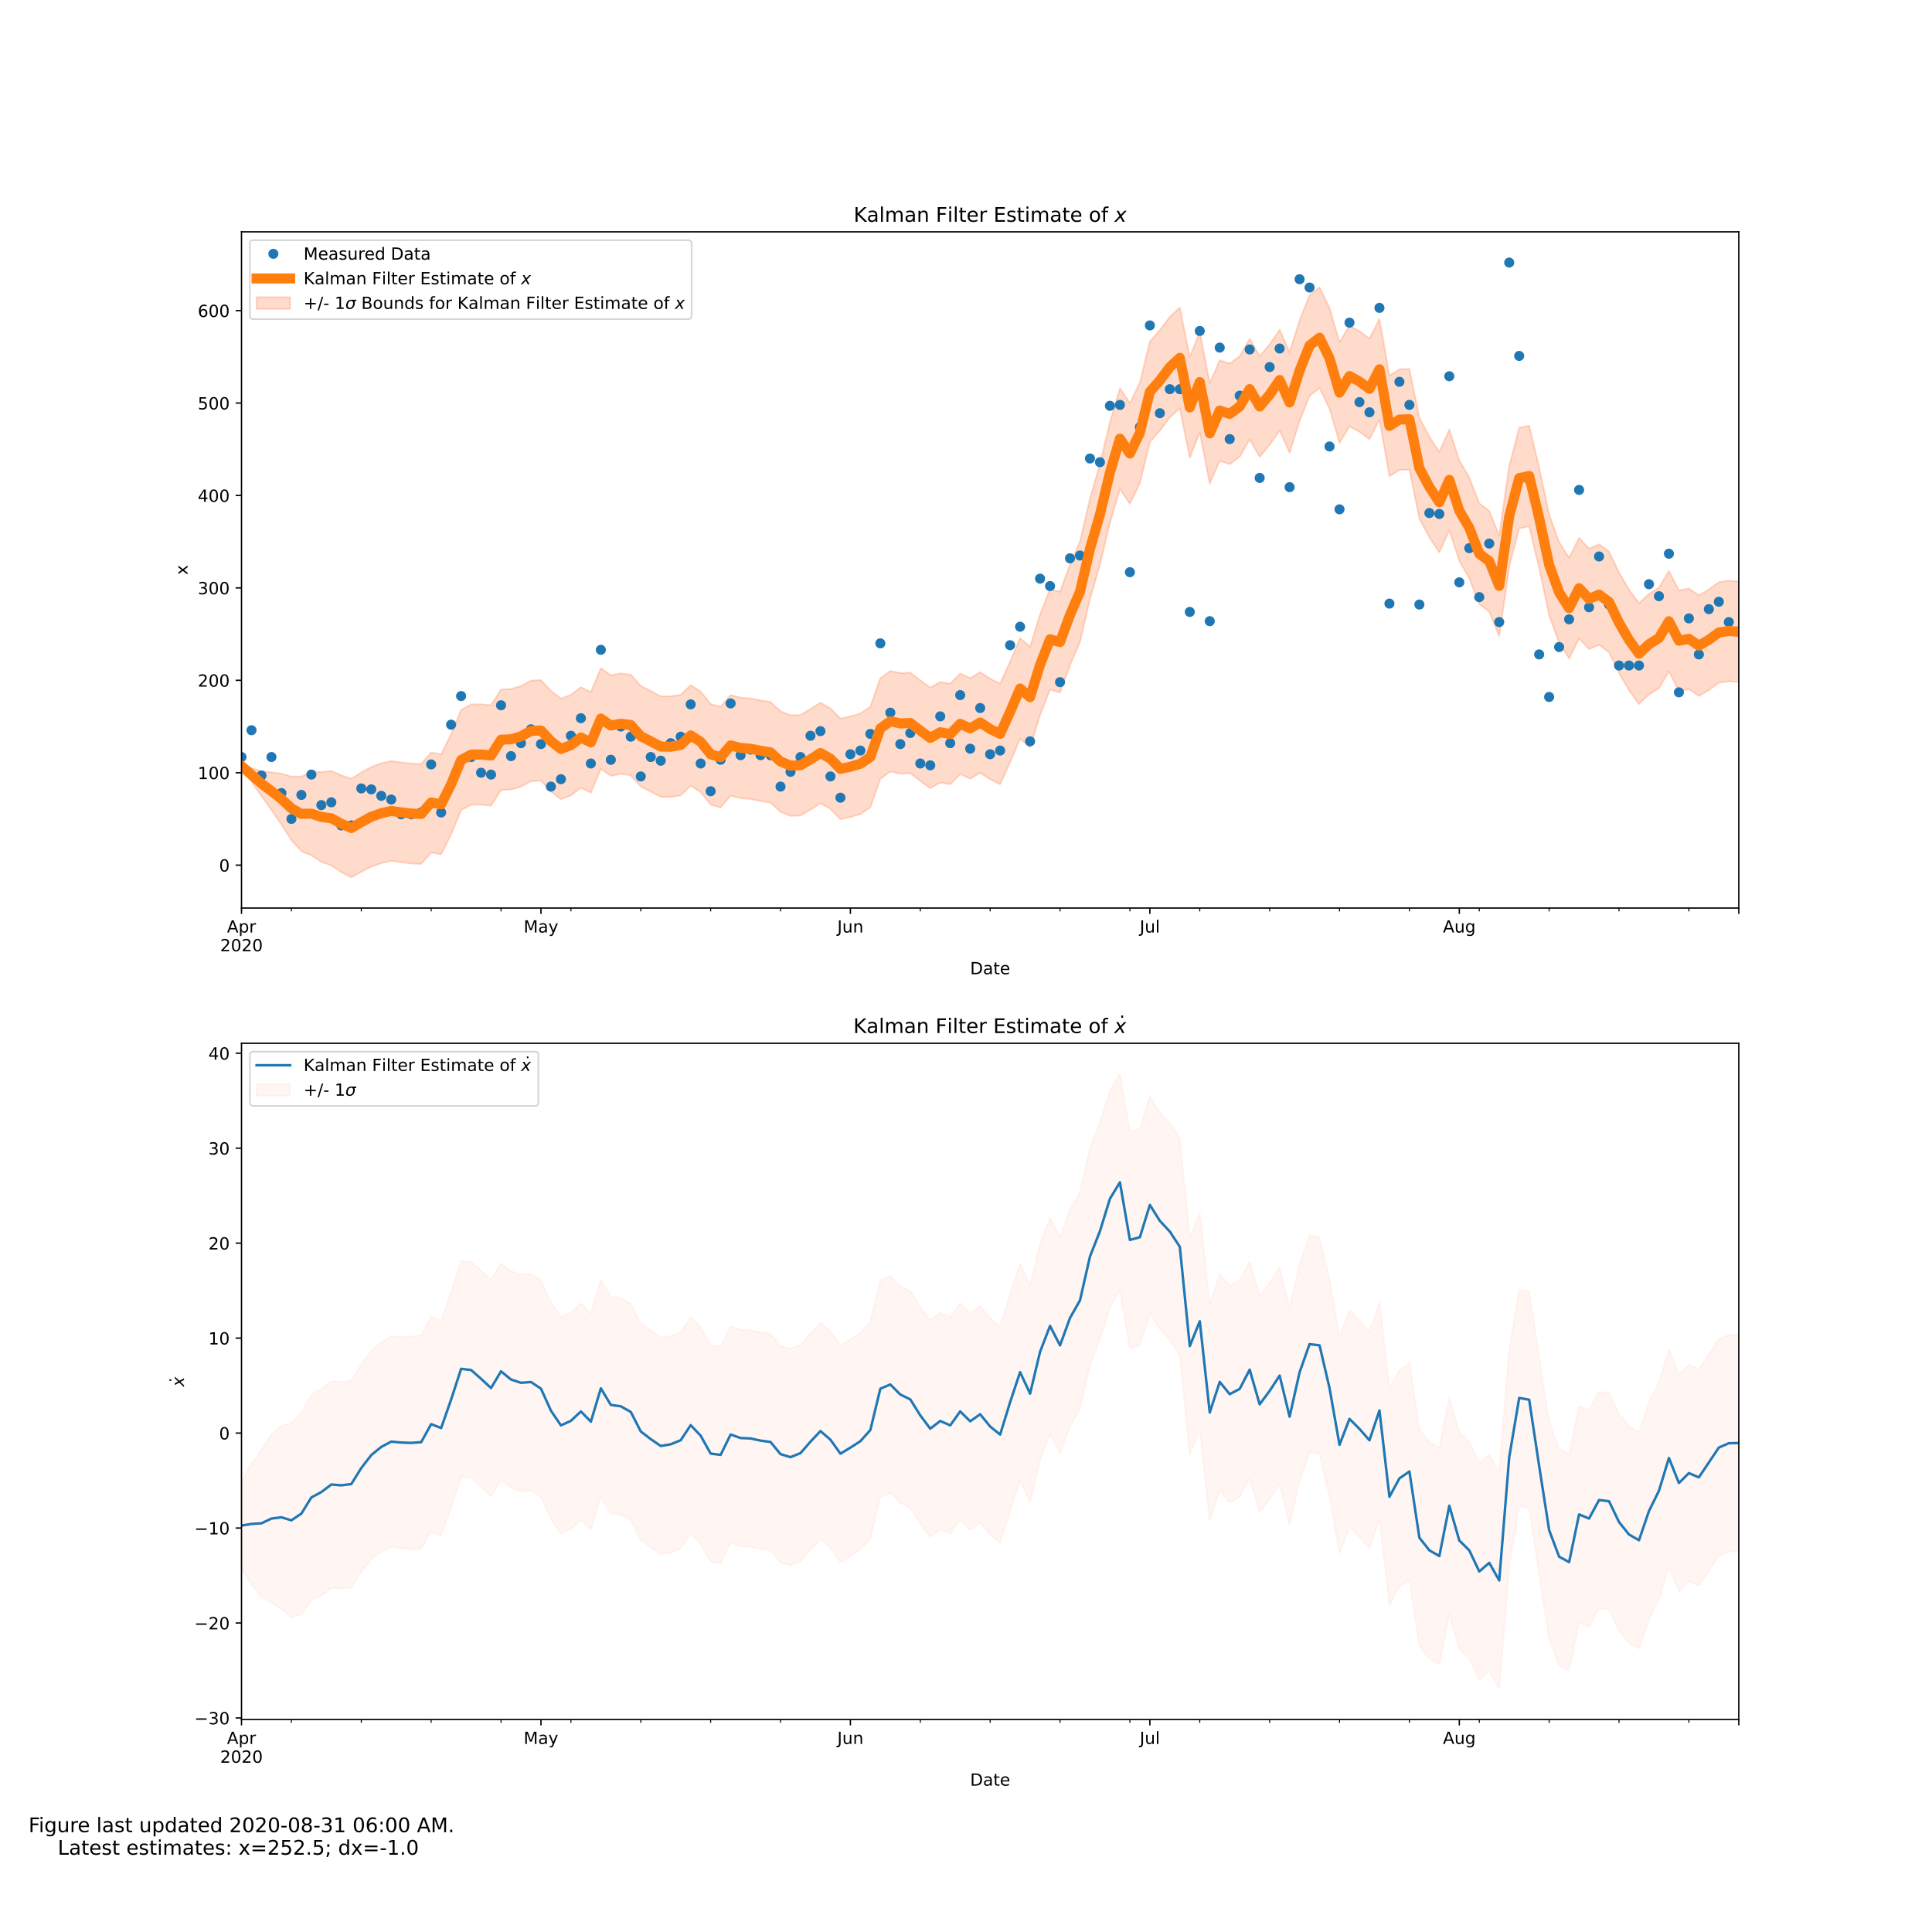 <?xml version="1.0" encoding="utf-8" standalone="no"?>
<!DOCTYPE svg PUBLIC "-//W3C//DTD SVG 1.1//EN"
  "http://www.w3.org/Graphics/SVG/1.1/DTD/svg11.dtd">
<!-- Created with matplotlib (https://matplotlib.org/) -->
<svg height="1152pt" version="1.1" viewBox="0 0 1152 1152" width="1152pt" xmlns="http://www.w3.org/2000/svg" xmlns:xlink="http://www.w3.org/1999/xlink">
 <defs>
  <style type="text/css">
*{stroke-linecap:butt;stroke-linejoin:round;}
  </style>
 </defs>
 <g id="figure_1">
  <g id="patch_1">
   <path d="M 0 1152 
L 1152 1152 
L 1152 0 
L 0 0 
z
" style="fill:#ffffff;"/>
  </g>
  <g id="axes_1">
   <g id="patch_2">
    <path d="M 144 541.44 
L 1036.8 541.44 
L 1036.8 138.24 
L 144 138.24 
z
" style="fill:#ffffff;"/>
   </g>
   <g id="PolyCollection_1">
    <defs>
     <path d="M 144 -696.697 
L 144 -693.782 
L 149.952 -685.918 
L 155.904 -677.373 
L 161.856 -669.076 
L 167.808 -660.404 
L 173.76 -651.039 
L 179.712 -644.457 
L 185.664 -641.955 
L 191.616 -638.047 
L 197.568 -635.983 
L 203.52 -631.892 
L 209.472 -628.887 
L 215.424 -632.13 
L 221.376 -635.27 
L 227.328 -637.319 
L 233.28 -638.707 
L 239.232 -637.833 
L 245.184 -637.13 
L 251.136 -636.844 
L 257.088 -643.685 
L 263.04 -642.587 
L 268.992 -654.476 
L 274.944 -668.906 
L 280.896 -672.136 
L 286.848 -672.192 
L 292.8 -671.57 
L 298.752 -680.95 
L 304.704 -681.208 
L 310.656 -682.961 
L 316.608 -686.188 
L 322.56 -686.456 
L 328.512 -680.064 
L 334.464 -675.397 
L 340.416 -677.692 
L 346.368 -682.219 
L 352.32 -679.313 
L 358.272 -693.543 
L 364.224 -689.378 
L 370.176 -690.459 
L 376.128 -689.703 
L 382.08 -682.995 
L 388.032 -679.982 
L 393.984 -676.838 
L 399.936 -676.78 
L 405.888 -677.77 
L 411.84 -683.487 
L 417.792 -679.668 
L 423.744 -672.228 
L 429.696 -670.518 
L 435.648 -677.538 
L 441.6 -676.025 
L 447.552 -675.557 
L 453.504 -674.364 
L 459.456 -673.374 
L 465.408 -667.91 
L 471.36 -665.468 
L 477.312 -665.696 
L 483.264 -669.194 
L 489.216 -673.007 
L 495.168 -669.618 
L 501.12 -663.544 
L 507.072 -664.812 
L 513.024 -666.578 
L 518.976 -670.651 
L 524.928 -687.631 
L 530.88 -691.91 
L 536.832 -690.648 
L 542.784 -690.906 
L 548.736 -686.365 
L 554.688 -681.983 
L 560.64 -685.375 
L 566.592 -684.285 
L 572.544 -690.401 
L 578.496 -687.654 
L 584.448 -691.192 
L 590.4 -687.303 
L 596.352 -684.395 
L 602.304 -697.483 
L 608.256 -711.471 
L 614.208 -706.291 
L 620.16 -725.588 
L 626.112 -740.813 
L 632.064 -739.124 
L 638.016 -755.373 
L 643.968 -769.189 
L 649.92 -794.726 
L 655.872 -815.275 
L 661.824 -840.179 
L 667.776 -860.441 
L 673.728 -851.568 
L 679.68 -863.91 
L 685.632 -888.38 
L 691.584 -895.149 
L 697.536 -903.103 
L 703.488 -908.611 
L 709.44 -879.054 
L 715.392 -894.187 
L 721.344 -863.599 
L 727.296 -877.214 
L 733.248 -875.205 
L 739.2 -879.604 
L 745.152 -889.992 
L 751.104 -879.583 
L 757.056 -886.701 
L 763.008 -895.373 
L 768.96 -881.996 
L 774.912 -900.994 
L 780.864 -915.969 
L 786.816 -920.634 
L 792.768 -908.323 
L 798.72 -887.888 
L 804.672 -897.751 
L 810.624 -894.505 
L 816.576 -890.122 
L 822.528 -901.822 
L 828.48 -868.05 
L 834.432 -871.812 
L 840.384 -872.011 
L 846.336 -842.858 
L 852.288 -831.638 
L 858.24 -822.52 
L 864.192 -835.844 
L 870.144 -817.483 
L 876.096 -807.244 
L 882.048 -791.857 
L 888 -787.327 
L 893.952 -772.648 
L 899.904 -814.172 
L 905.856 -836.895 
L 911.808 -838.187 
L 917.76 -813.172 
L 923.712 -785.184 
L 929.664 -768.762 
L 935.616 -759.38 
L 941.568 -771.284 
L 947.52 -764.9 
L 953.472 -767.464 
L 959.424 -763.07 
L 965.376 -750.667 
L 971.328 -740.444 
L 977.28 -732.221 
L 983.232 -737.854 
L 989.184 -741.576 
L 995.136 -751.561 
L 1001.088 -739.933 
L 1007.04 -741.071 
L 1012.992 -737.013 
L 1018.944 -740.494 
L 1024.896 -744.856 
L 1030.848 -745.767 
L 1036.8 -745.27 
L 1036.8 -805.28 
L 1036.8 -805.28 
L 1030.848 -805.777 
L 1024.896 -804.866 
L 1018.944 -800.504 
L 1012.992 -797.023 
L 1007.04 -801.081 
L 1001.088 -799.943 
L 995.136 -811.571 
L 989.184 -801.586 
L 983.232 -797.864 
L 977.28 -792.231 
L 971.328 -800.454 
L 965.376 -810.677 
L 959.424 -823.08 
L 953.472 -827.474 
L 947.52 -824.91 
L 941.568 -831.294 
L 935.616 -819.39 
L 929.664 -828.772 
L 923.712 -845.194 
L 917.76 -873.182 
L 911.808 -898.197 
L 905.856 -896.905 
L 899.904 -874.182 
L 893.952 -832.658 
L 888 -847.337 
L 882.048 -851.867 
L 876.096 -867.254 
L 870.144 -877.493 
L 864.192 -895.854 
L 858.24 -882.53 
L 852.288 -891.648 
L 846.336 -902.868 
L 840.384 -932.021 
L 834.432 -931.822 
L 828.48 -928.06 
L 822.528 -961.832 
L 816.576 -950.132 
L 810.624 -954.515 
L 804.672 -957.761 
L 798.72 -947.898 
L 792.768 -968.333 
L 786.816 -980.644 
L 780.864 -975.979 
L 774.912 -961.004 
L 768.96 -942.006 
L 763.008 -955.383 
L 757.056 -946.711 
L 751.104 -939.593 
L 745.152 -950.002 
L 739.2 -939.614 
L 733.248 -935.215 
L 727.296 -937.224 
L 721.344 -923.609 
L 715.392 -954.197 
L 709.44 -939.064 
L 703.488 -968.621 
L 697.536 -963.113 
L 691.584 -955.159 
L 685.632 -948.39 
L 679.68 -923.92 
L 673.728 -911.578 
L 667.776 -920.451 
L 661.824 -900.189 
L 655.872 -875.285 
L 649.92 -854.736 
L 643.968 -829.199 
L 638.016 -815.383 
L 632.064 -799.134 
L 626.112 -800.823 
L 620.16 -785.598 
L 614.208 -766.301 
L 608.256 -771.481 
L 602.304 -757.493 
L 596.352 -744.405 
L 590.4 -747.313 
L 584.448 -751.202 
L 578.496 -747.664 
L 572.544 -750.411 
L 566.592 -744.295 
L 560.64 -745.385 
L 554.688 -741.993 
L 548.736 -746.375 
L 542.784 -750.916 
L 536.832 -750.658 
L 530.88 -751.92 
L 524.928 -747.641 
L 518.976 -730.661 
L 513.024 -726.588 
L 507.072 -724.822 
L 501.12 -723.554 
L 495.168 -729.628 
L 489.216 -733.017 
L 483.264 -729.204 
L 477.312 -725.706 
L 471.36 -725.478 
L 465.408 -727.92 
L 459.456 -733.384 
L 453.504 -734.374 
L 447.552 -735.567 
L 441.6 -736.035 
L 435.648 -737.548 
L 429.696 -730.528 
L 423.744 -732.238 
L 417.792 -739.678 
L 411.84 -743.497 
L 405.888 -737.78 
L 399.936 -736.789 
L 393.984 -736.847 
L 388.032 -739.991 
L 382.08 -743.004 
L 376.128 -749.713 
L 370.176 -750.468 
L 364.224 -749.388 
L 358.272 -753.552 
L 352.32 -739.322 
L 346.368 -742.227 
L 340.416 -737.699 
L 334.464 -735.403 
L 328.512 -740.067 
L 322.56 -746.454 
L 316.608 -746.178 
L 310.656 -742.939 
L 304.704 -741.169 
L 298.752 -740.889 
L 292.8 -731.479 
L 286.848 -732.064 
L 280.896 -731.963 
L 274.944 -728.683 
L 268.992 -714.199 
L 263.04 -702.256 
L 257.088 -703.305 
L 251.136 -696.426 
L 245.184 -696.688 
L 239.232 -697.384 
L 233.28 -698.258 
L 227.328 -696.856 
L 221.376 -694.734 
L 215.424 -691.382 
L 209.472 -687.667 
L 203.52 -689.753 
L 197.568 -692.233 
L 191.616 -691.702 
L 185.664 -691.749 
L 179.712 -688.968 
L 173.76 -688.931 
L 167.808 -690.731 
L 161.856 -691.501 
L 155.904 -692.215 
L 149.952 -694.071 
L 144 -696.697 
z
" id="m22956e6528" style="stroke:#ff4c00;stroke-opacity:0.2;"/>
    </defs>
    <g clip-path="url(#p884700d7b5)">
     <use style="fill:#ff4c00;fill-opacity:0.2;stroke:#ff4c00;stroke-opacity:0.2;" x="0" xlink:href="#m22956e6528" y="1152"/>
    </g>
   </g>
   <g id="matplotlib.axis_1">
    <g id="xtick_1">
     <g id="line2d_1">
      <defs>
       <path d="M 0 0 
L 0 3.5 
" id="med633063ec" style="stroke:#000000;stroke-width:0.8;"/>
      </defs>
      <g>
       <use style="stroke:#000000;stroke-width:0.8;" x="144" xlink:href="#med633063ec" y="541.44"/>
      </g>
     </g>
     <g id="text_1">
      <!-- Apr -->
      <defs>
       <path d="M 34.188 63.188 
L 20.797 26.906 
L 47.609 26.906 
z
M 28.609 72.906 
L 39.797 72.906 
L 67.578 0 
L 57.328 0 
L 50.688 18.703 
L 17.828 18.703 
L 11.188 0 
L 0.781 0 
z
" id="DejaVuSans-65"/>
       <path d="M 18.109 8.203 
L 18.109 -20.797 
L 9.078 -20.797 
L 9.078 54.688 
L 18.109 54.688 
L 18.109 46.391 
Q 20.953 51.266 25.266 53.625 
Q 29.594 56 35.594 56 
Q 45.562 56 51.781 48.094 
Q 58.016 40.188 58.016 27.297 
Q 58.016 14.406 51.781 6.484 
Q 45.562 -1.422 35.594 -1.422 
Q 29.594 -1.422 25.266 0.953 
Q 20.953 3.328 18.109 8.203 
z
M 48.688 27.297 
Q 48.688 37.203 44.609 42.844 
Q 40.531 48.484 33.406 48.484 
Q 26.266 48.484 22.188 42.844 
Q 18.109 37.203 18.109 27.297 
Q 18.109 17.391 22.188 11.75 
Q 26.266 6.109 33.406 6.109 
Q 40.531 6.109 44.609 11.75 
Q 48.688 17.391 48.688 27.297 
z
" id="DejaVuSans-112"/>
       <path d="M 41.109 46.297 
Q 39.594 47.172 37.812 47.578 
Q 36.031 48 33.891 48 
Q 26.266 48 22.188 43.047 
Q 18.109 38.094 18.109 28.812 
L 18.109 0 
L 9.078 0 
L 9.078 54.688 
L 18.109 54.688 
L 18.109 46.188 
Q 20.953 51.172 25.484 53.578 
Q 30.031 56 36.531 56 
Q 37.453 56 38.578 55.875 
Q 39.703 55.766 41.062 55.516 
z
" id="DejaVuSans-114"/>
      </defs>
      <g transform="translate(135.35 556.038)scale(0.1 -0.1)">
       <use xlink:href="#DejaVuSans-65"/>
       <use x="68.408" xlink:href="#DejaVuSans-112"/>
       <use x="131.885" xlink:href="#DejaVuSans-114"/>
      </g>
      <!-- 2020 -->
      <defs>
       <path d="M 19.188 8.297 
L 53.609 8.297 
L 53.609 0 
L 7.328 0 
L 7.328 8.297 
Q 12.938 14.109 22.625 23.891 
Q 32.328 33.688 34.812 36.531 
Q 39.547 41.844 41.422 45.531 
Q 43.312 49.219 43.312 52.781 
Q 43.312 58.594 39.234 62.25 
Q 35.156 65.922 28.609 65.922 
Q 23.969 65.922 18.812 64.312 
Q 13.672 62.703 7.812 59.422 
L 7.812 69.391 
Q 13.766 71.781 18.938 73 
Q 24.125 74.219 28.422 74.219 
Q 39.75 74.219 46.484 68.547 
Q 53.219 62.891 53.219 53.422 
Q 53.219 48.922 51.531 44.891 
Q 49.859 40.875 45.406 35.406 
Q 44.188 33.984 37.641 27.219 
Q 31.109 20.453 19.188 8.297 
z
" id="DejaVuSans-50"/>
       <path d="M 31.781 66.406 
Q 24.172 66.406 20.328 58.906 
Q 16.5 51.422 16.5 36.375 
Q 16.5 21.391 20.328 13.891 
Q 24.172 6.391 31.781 6.391 
Q 39.453 6.391 43.281 13.891 
Q 47.125 21.391 47.125 36.375 
Q 47.125 51.422 43.281 58.906 
Q 39.453 66.406 31.781 66.406 
z
M 31.781 74.219 
Q 44.047 74.219 50.516 64.516 
Q 56.984 54.828 56.984 36.375 
Q 56.984 17.969 50.516 8.266 
Q 44.047 -1.422 31.781 -1.422 
Q 19.531 -1.422 13.062 8.266 
Q 6.594 17.969 6.594 36.375 
Q 6.594 54.828 13.062 64.516 
Q 19.531 74.219 31.781 74.219 
z
" id="DejaVuSans-48"/>
      </defs>
      <g transform="translate(131.275 567.236)scale(0.1 -0.1)">
       <use xlink:href="#DejaVuSans-50"/>
       <use x="63.623" xlink:href="#DejaVuSans-48"/>
       <use x="127.246" xlink:href="#DejaVuSans-50"/>
       <use x="190.869" xlink:href="#DejaVuSans-48"/>
      </g>
     </g>
    </g>
    <g id="xtick_2">
     <g id="line2d_2">
      <g>
       <use style="stroke:#000000;stroke-width:0.8;" x="322.56" xlink:href="#med633063ec" y="541.44"/>
      </g>
     </g>
     <g id="text_2">
      <!-- May -->
      <defs>
       <path d="M 9.812 72.906 
L 24.516 72.906 
L 43.109 23.297 
L 61.812 72.906 
L 76.516 72.906 
L 76.516 0 
L 66.891 0 
L 66.891 64.016 
L 48.094 14.016 
L 38.188 14.016 
L 19.391 64.016 
L 19.391 0 
L 9.812 0 
z
" id="DejaVuSans-77"/>
       <path d="M 34.281 27.484 
Q 23.391 27.484 19.188 25 
Q 14.984 22.516 14.984 16.5 
Q 14.984 11.719 18.141 8.906 
Q 21.297 6.109 26.703 6.109 
Q 34.188 6.109 38.703 11.406 
Q 43.219 16.703 43.219 25.484 
L 43.219 27.484 
z
M 52.203 31.203 
L 52.203 0 
L 43.219 0 
L 43.219 8.297 
Q 40.141 3.328 35.547 0.953 
Q 30.953 -1.422 24.312 -1.422 
Q 15.922 -1.422 10.953 3.297 
Q 6 8.016 6 15.922 
Q 6 25.141 12.172 29.828 
Q 18.359 34.516 30.609 34.516 
L 43.219 34.516 
L 43.219 35.406 
Q 43.219 41.609 39.141 45 
Q 35.062 48.391 27.688 48.391 
Q 23 48.391 18.547 47.266 
Q 14.109 46.141 10.016 43.891 
L 10.016 52.203 
Q 14.938 54.109 19.578 55.047 
Q 24.219 56 28.609 56 
Q 40.484 56 46.344 49.844 
Q 52.203 43.703 52.203 31.203 
z
" id="DejaVuSans-97"/>
       <path d="M 32.172 -5.078 
Q 28.375 -14.844 24.75 -17.812 
Q 21.141 -20.797 15.094 -20.797 
L 7.906 -20.797 
L 7.906 -13.281 
L 13.188 -13.281 
Q 16.891 -13.281 18.938 -11.516 
Q 21 -9.766 23.484 -3.219 
L 25.094 0.875 
L 2.984 54.688 
L 12.5 54.688 
L 29.594 11.922 
L 46.688 54.688 
L 56.203 54.688 
z
" id="DejaVuSans-121"/>
      </defs>
      <g transform="translate(312.223 556.038)scale(0.1 -0.1)">
       <use xlink:href="#DejaVuSans-77"/>
       <use x="86.279" xlink:href="#DejaVuSans-97"/>
       <use x="147.559" xlink:href="#DejaVuSans-121"/>
      </g>
     </g>
    </g>
    <g id="xtick_3">
     <g id="line2d_3">
      <g>
       <use style="stroke:#000000;stroke-width:0.8;" x="507.072" xlink:href="#med633063ec" y="541.44"/>
      </g>
     </g>
     <g id="text_3">
      <!-- Jun -->
      <defs>
       <path d="M 9.812 72.906 
L 19.672 72.906 
L 19.672 5.078 
Q 19.672 -8.109 14.672 -14.062 
Q 9.672 -20.016 -1.422 -20.016 
L -5.172 -20.016 
L -5.172 -11.719 
L -2.094 -11.719 
Q 4.438 -11.719 7.125 -8.047 
Q 9.812 -4.391 9.812 5.078 
z
" id="DejaVuSans-74"/>
       <path d="M 8.5 21.578 
L 8.5 54.688 
L 17.484 54.688 
L 17.484 21.922 
Q 17.484 14.156 20.5 10.266 
Q 23.531 6.391 29.594 6.391 
Q 36.859 6.391 41.078 11.031 
Q 45.312 15.672 45.312 23.688 
L 45.312 54.688 
L 54.297 54.688 
L 54.297 0 
L 45.312 0 
L 45.312 8.406 
Q 42.047 3.422 37.719 1 
Q 33.406 -1.422 27.688 -1.422 
Q 18.266 -1.422 13.375 4.438 
Q 8.5 10.297 8.5 21.578 
z
M 31.109 56 
z
" id="DejaVuSans-117"/>
       <path d="M 54.891 33.016 
L 54.891 0 
L 45.906 0 
L 45.906 32.719 
Q 45.906 40.484 42.875 44.328 
Q 39.844 48.188 33.797 48.188 
Q 26.516 48.188 22.312 43.547 
Q 18.109 38.922 18.109 30.906 
L 18.109 0 
L 9.078 0 
L 9.078 54.688 
L 18.109 54.688 
L 18.109 46.188 
Q 21.344 51.125 25.703 53.562 
Q 30.078 56 35.797 56 
Q 45.219 56 50.047 50.172 
Q 54.891 44.344 54.891 33.016 
z
" id="DejaVuSans-110"/>
      </defs>
      <g transform="translate(499.26 556.038)scale(0.1 -0.1)">
       <use xlink:href="#DejaVuSans-74"/>
       <use x="29.492" xlink:href="#DejaVuSans-117"/>
       <use x="92.871" xlink:href="#DejaVuSans-110"/>
      </g>
     </g>
    </g>
    <g id="xtick_4">
     <g id="line2d_4">
      <g>
       <use style="stroke:#000000;stroke-width:0.8;" x="685.632" xlink:href="#med633063ec" y="541.44"/>
      </g>
     </g>
     <g id="text_4">
      <!-- Jul -->
      <defs>
       <path d="M 9.422 75.984 
L 18.406 75.984 
L 18.406 0 
L 9.422 0 
z
" id="DejaVuSans-108"/>
      </defs>
      <g transform="translate(679.599 556.038)scale(0.1 -0.1)">
       <use xlink:href="#DejaVuSans-74"/>
       <use x="29.492" xlink:href="#DejaVuSans-117"/>
       <use x="92.871" xlink:href="#DejaVuSans-108"/>
      </g>
     </g>
    </g>
    <g id="xtick_5">
     <g id="line2d_5">
      <g>
       <use style="stroke:#000000;stroke-width:0.8;" x="870.144" xlink:href="#med633063ec" y="541.44"/>
      </g>
     </g>
     <g id="text_5">
      <!-- Aug -->
      <defs>
       <path d="M 45.406 27.984 
Q 45.406 37.75 41.375 43.109 
Q 37.359 48.484 30.078 48.484 
Q 22.859 48.484 18.828 43.109 
Q 14.797 37.75 14.797 27.984 
Q 14.797 18.266 18.828 12.891 
Q 22.859 7.516 30.078 7.516 
Q 37.359 7.516 41.375 12.891 
Q 45.406 18.266 45.406 27.984 
z
M 54.391 6.781 
Q 54.391 -7.172 48.188 -13.984 
Q 42 -20.797 29.203 -20.797 
Q 24.469 -20.797 20.266 -20.094 
Q 16.062 -19.391 12.109 -17.922 
L 12.109 -9.188 
Q 16.062 -11.328 19.922 -12.344 
Q 23.781 -13.375 27.781 -13.375 
Q 36.625 -13.375 41.016 -8.766 
Q 45.406 -4.156 45.406 5.172 
L 45.406 9.625 
Q 42.625 4.781 38.281 2.391 
Q 33.938 0 27.875 0 
Q 17.828 0 11.672 7.656 
Q 5.516 15.328 5.516 27.984 
Q 5.516 40.672 11.672 48.328 
Q 17.828 56 27.875 56 
Q 33.938 56 38.281 53.609 
Q 42.625 51.219 45.406 46.391 
L 45.406 54.688 
L 54.391 54.688 
z
" id="DejaVuSans-103"/>
      </defs>
      <g transform="translate(860.381 556.038)scale(0.1 -0.1)">
       <use xlink:href="#DejaVuSans-65"/>
       <use x="68.408" xlink:href="#DejaVuSans-117"/>
       <use x="131.787" xlink:href="#DejaVuSans-103"/>
      </g>
     </g>
    </g>
    <g id="xtick_6">
     <g id="line2d_6">
      <g>
       <use style="stroke:#000000;stroke-width:0.8;" x="1036.8" xlink:href="#med633063ec" y="541.44"/>
      </g>
     </g>
    </g>
    <g id="xtick_7">
     <g id="line2d_7">
      <defs>
       <path d="M 0 0 
L 0 2 
" id="me1a5991344" style="stroke:#000000;stroke-width:0.6;"/>
      </defs>
      <g>
       <use style="stroke:#000000;stroke-width:0.6;" x="173.76" xlink:href="#me1a5991344" y="541.44"/>
      </g>
     </g>
    </g>
    <g id="xtick_8">
     <g id="line2d_8">
      <g>
       <use style="stroke:#000000;stroke-width:0.6;" x="215.424" xlink:href="#me1a5991344" y="541.44"/>
      </g>
     </g>
    </g>
    <g id="xtick_9">
     <g id="line2d_9">
      <g>
       <use style="stroke:#000000;stroke-width:0.6;" x="257.088" xlink:href="#me1a5991344" y="541.44"/>
      </g>
     </g>
    </g>
    <g id="xtick_10">
     <g id="line2d_10">
      <g>
       <use style="stroke:#000000;stroke-width:0.6;" x="298.752" xlink:href="#me1a5991344" y="541.44"/>
      </g>
     </g>
    </g>
    <g id="xtick_11">
     <g id="line2d_11">
      <g>
       <use style="stroke:#000000;stroke-width:0.6;" x="340.416" xlink:href="#me1a5991344" y="541.44"/>
      </g>
     </g>
    </g>
    <g id="xtick_12">
     <g id="line2d_12">
      <g>
       <use style="stroke:#000000;stroke-width:0.6;" x="382.08" xlink:href="#me1a5991344" y="541.44"/>
      </g>
     </g>
    </g>
    <g id="xtick_13">
     <g id="line2d_13">
      <g>
       <use style="stroke:#000000;stroke-width:0.6;" x="423.744" xlink:href="#me1a5991344" y="541.44"/>
      </g>
     </g>
    </g>
    <g id="xtick_14">
     <g id="line2d_14">
      <g>
       <use style="stroke:#000000;stroke-width:0.6;" x="465.408" xlink:href="#me1a5991344" y="541.44"/>
      </g>
     </g>
    </g>
    <g id="xtick_15">
     <g id="line2d_15">
      <g>
       <use style="stroke:#000000;stroke-width:0.6;" x="548.736" xlink:href="#me1a5991344" y="541.44"/>
      </g>
     </g>
    </g>
    <g id="xtick_16">
     <g id="line2d_16">
      <g>
       <use style="stroke:#000000;stroke-width:0.6;" x="590.4" xlink:href="#me1a5991344" y="541.44"/>
      </g>
     </g>
    </g>
    <g id="xtick_17">
     <g id="line2d_17">
      <g>
       <use style="stroke:#000000;stroke-width:0.6;" x="632.064" xlink:href="#me1a5991344" y="541.44"/>
      </g>
     </g>
    </g>
    <g id="xtick_18">
     <g id="line2d_18">
      <g>
       <use style="stroke:#000000;stroke-width:0.6;" x="673.728" xlink:href="#me1a5991344" y="541.44"/>
      </g>
     </g>
    </g>
    <g id="xtick_19">
     <g id="line2d_19">
      <g>
       <use style="stroke:#000000;stroke-width:0.6;" x="715.392" xlink:href="#me1a5991344" y="541.44"/>
      </g>
     </g>
    </g>
    <g id="xtick_20">
     <g id="line2d_20">
      <g>
       <use style="stroke:#000000;stroke-width:0.6;" x="757.056" xlink:href="#me1a5991344" y="541.44"/>
      </g>
     </g>
    </g>
    <g id="xtick_21">
     <g id="line2d_21">
      <g>
       <use style="stroke:#000000;stroke-width:0.6;" x="798.72" xlink:href="#me1a5991344" y="541.44"/>
      </g>
     </g>
    </g>
    <g id="xtick_22">
     <g id="line2d_22">
      <g>
       <use style="stroke:#000000;stroke-width:0.6;" x="840.384" xlink:href="#me1a5991344" y="541.44"/>
      </g>
     </g>
    </g>
    <g id="xtick_23">
     <g id="line2d_23">
      <g>
       <use style="stroke:#000000;stroke-width:0.6;" x="882.048" xlink:href="#me1a5991344" y="541.44"/>
      </g>
     </g>
    </g>
    <g id="xtick_24">
     <g id="line2d_24">
      <g>
       <use style="stroke:#000000;stroke-width:0.6;" x="923.712" xlink:href="#me1a5991344" y="541.44"/>
      </g>
     </g>
    </g>
    <g id="xtick_25">
     <g id="line2d_25">
      <g>
       <use style="stroke:#000000;stroke-width:0.6;" x="965.376" xlink:href="#me1a5991344" y="541.44"/>
      </g>
     </g>
    </g>
    <g id="xtick_26">
     <g id="line2d_26">
      <g>
       <use style="stroke:#000000;stroke-width:0.6;" x="1007.04" xlink:href="#me1a5991344" y="541.44"/>
      </g>
     </g>
    </g>
    <g id="text_6">
     <!-- Date -->
     <defs>
      <path d="M 19.672 64.797 
L 19.672 8.109 
L 31.594 8.109 
Q 46.688 8.109 53.688 14.938 
Q 60.688 21.781 60.688 36.531 
Q 60.688 51.172 53.688 57.984 
Q 46.688 64.797 31.594 64.797 
z
M 9.812 72.906 
L 30.078 72.906 
Q 51.266 72.906 61.172 64.094 
Q 71.094 55.281 71.094 36.531 
Q 71.094 17.672 61.125 8.828 
Q 51.172 0 30.078 0 
L 9.812 0 
z
" id="DejaVuSans-68"/>
      <path d="M 18.312 70.219 
L 18.312 54.688 
L 36.812 54.688 
L 36.812 47.703 
L 18.312 47.703 
L 18.312 18.016 
Q 18.312 11.328 20.141 9.422 
Q 21.969 7.516 27.594 7.516 
L 36.812 7.516 
L 36.812 0 
L 27.594 0 
Q 17.188 0 13.234 3.875 
Q 9.281 7.766 9.281 18.016 
L 9.281 47.703 
L 2.688 47.703 
L 2.688 54.688 
L 9.281 54.688 
L 9.281 70.219 
z
" id="DejaVuSans-116"/>
      <path d="M 56.203 29.594 
L 56.203 25.203 
L 14.891 25.203 
Q 15.484 15.922 20.484 11.062 
Q 25.484 6.203 34.422 6.203 
Q 39.594 6.203 44.453 7.469 
Q 49.312 8.734 54.109 11.281 
L 54.109 2.781 
Q 49.266 0.734 44.188 -0.344 
Q 39.109 -1.422 33.891 -1.422 
Q 20.797 -1.422 13.156 6.188 
Q 5.516 13.812 5.516 26.812 
Q 5.516 40.234 12.766 48.109 
Q 20.016 56 32.328 56 
Q 43.359 56 49.781 48.891 
Q 56.203 41.797 56.203 29.594 
z
M 47.219 32.234 
Q 47.125 39.594 43.094 43.984 
Q 39.062 48.391 32.422 48.391 
Q 24.906 48.391 20.391 44.141 
Q 15.875 39.891 15.188 32.172 
z
" id="DejaVuSans-101"/>
     </defs>
     <g transform="translate(578.449 580.914)scale(0.1 -0.1)">
      <use xlink:href="#DejaVuSans-68"/>
      <use x="77.002" xlink:href="#DejaVuSans-97"/>
      <use x="138.281" xlink:href="#DejaVuSans-116"/>
      <use x="177.49" xlink:href="#DejaVuSans-101"/>
     </g>
    </g>
   </g>
   <g id="matplotlib.axis_2">
    <g id="ytick_1">
     <g id="line2d_27">
      <defs>
       <path d="M 0 0 
L -3.5 0 
" id="m0fed5259de" style="stroke:#000000;stroke-width:0.8;"/>
      </defs>
      <g>
       <use style="stroke:#000000;stroke-width:0.8;" x="144" xlink:href="#m0fed5259de" y="515.866"/>
      </g>
     </g>
     <g id="text_7">
      <!-- 0 -->
      <g transform="translate(130.637 519.665)scale(0.1 -0.1)">
       <use xlink:href="#DejaVuSans-48"/>
      </g>
     </g>
    </g>
    <g id="ytick_2">
     <g id="line2d_28">
      <g>
       <use style="stroke:#000000;stroke-width:0.8;" x="144" xlink:href="#m0fed5259de" y="460.759"/>
      </g>
     </g>
     <g id="text_8">
      <!-- 100 -->
      <defs>
       <path d="M 12.406 8.297 
L 28.516 8.297 
L 28.516 63.922 
L 10.984 60.406 
L 10.984 69.391 
L 28.422 72.906 
L 38.281 72.906 
L 38.281 8.297 
L 54.391 8.297 
L 54.391 0 
L 12.406 0 
z
" id="DejaVuSans-49"/>
      </defs>
      <g transform="translate(117.912 464.558)scale(0.1 -0.1)">
       <use xlink:href="#DejaVuSans-49"/>
       <use x="63.623" xlink:href="#DejaVuSans-48"/>
       <use x="127.246" xlink:href="#DejaVuSans-48"/>
      </g>
     </g>
    </g>
    <g id="ytick_3">
     <g id="line2d_29">
      <g>
       <use style="stroke:#000000;stroke-width:0.8;" x="144" xlink:href="#m0fed5259de" y="405.651"/>
      </g>
     </g>
     <g id="text_9">
      <!-- 200 -->
      <g transform="translate(117.912 409.451)scale(0.1 -0.1)">
       <use xlink:href="#DejaVuSans-50"/>
       <use x="63.623" xlink:href="#DejaVuSans-48"/>
       <use x="127.246" xlink:href="#DejaVuSans-48"/>
      </g>
     </g>
    </g>
    <g id="ytick_4">
     <g id="line2d_30">
      <g>
       <use style="stroke:#000000;stroke-width:0.8;" x="144" xlink:href="#m0fed5259de" y="350.544"/>
      </g>
     </g>
     <g id="text_10">
      <!-- 300 -->
      <defs>
       <path d="M 40.578 39.312 
Q 47.656 37.797 51.625 33 
Q 55.609 28.219 55.609 21.188 
Q 55.609 10.406 48.188 4.484 
Q 40.766 -1.422 27.094 -1.422 
Q 22.516 -1.422 17.656 -0.516 
Q 12.797 0.391 7.625 2.203 
L 7.625 11.719 
Q 11.719 9.328 16.594 8.109 
Q 21.484 6.891 26.812 6.891 
Q 36.078 6.891 40.938 10.547 
Q 45.797 14.203 45.797 21.188 
Q 45.797 27.641 41.281 31.266 
Q 36.766 34.906 28.719 34.906 
L 20.219 34.906 
L 20.219 43.016 
L 29.109 43.016 
Q 36.375 43.016 40.234 45.922 
Q 44.094 48.828 44.094 54.297 
Q 44.094 59.906 40.109 62.906 
Q 36.141 65.922 28.719 65.922 
Q 24.656 65.922 20.016 65.031 
Q 15.375 64.156 9.812 62.312 
L 9.812 71.094 
Q 15.438 72.656 20.344 73.438 
Q 25.25 74.219 29.594 74.219 
Q 40.828 74.219 47.359 69.109 
Q 53.906 64.016 53.906 55.328 
Q 53.906 49.266 50.438 45.094 
Q 46.969 40.922 40.578 39.312 
z
" id="DejaVuSans-51"/>
      </defs>
      <g transform="translate(117.912 354.344)scale(0.1 -0.1)">
       <use xlink:href="#DejaVuSans-51"/>
       <use x="63.623" xlink:href="#DejaVuSans-48"/>
       <use x="127.246" xlink:href="#DejaVuSans-48"/>
      </g>
     </g>
    </g>
    <g id="ytick_5">
     <g id="line2d_31">
      <g>
       <use style="stroke:#000000;stroke-width:0.8;" x="144" xlink:href="#m0fed5259de" y="295.437"/>
      </g>
     </g>
     <g id="text_11">
      <!-- 400 -->
      <defs>
       <path d="M 37.797 64.312 
L 12.891 25.391 
L 37.797 25.391 
z
M 35.203 72.906 
L 47.609 72.906 
L 47.609 25.391 
L 58.016 25.391 
L 58.016 17.188 
L 47.609 17.188 
L 47.609 0 
L 37.797 0 
L 37.797 17.188 
L 4.891 17.188 
L 4.891 26.703 
z
" id="DejaVuSans-52"/>
      </defs>
      <g transform="translate(117.912 299.236)scale(0.1 -0.1)">
       <use xlink:href="#DejaVuSans-52"/>
       <use x="63.623" xlink:href="#DejaVuSans-48"/>
       <use x="127.246" xlink:href="#DejaVuSans-48"/>
      </g>
     </g>
    </g>
    <g id="ytick_6">
     <g id="line2d_32">
      <g>
       <use style="stroke:#000000;stroke-width:0.8;" x="144" xlink:href="#m0fed5259de" y="240.33"/>
      </g>
     </g>
     <g id="text_12">
      <!-- 500 -->
      <defs>
       <path d="M 10.797 72.906 
L 49.516 72.906 
L 49.516 64.594 
L 19.828 64.594 
L 19.828 46.734 
Q 21.969 47.469 24.109 47.828 
Q 26.266 48.188 28.422 48.188 
Q 40.625 48.188 47.75 41.5 
Q 54.891 34.812 54.891 23.391 
Q 54.891 11.625 47.562 5.094 
Q 40.234 -1.422 26.906 -1.422 
Q 22.312 -1.422 17.547 -0.641 
Q 12.797 0.141 7.719 1.703 
L 7.719 11.625 
Q 12.109 9.234 16.797 8.062 
Q 21.484 6.891 26.703 6.891 
Q 35.156 6.891 40.078 11.328 
Q 45.016 15.766 45.016 23.391 
Q 45.016 31 40.078 35.438 
Q 35.156 39.891 26.703 39.891 
Q 22.75 39.891 18.812 39.016 
Q 14.891 38.141 10.797 36.281 
z
" id="DejaVuSans-53"/>
      </defs>
      <g transform="translate(117.912 244.129)scale(0.1 -0.1)">
       <use xlink:href="#DejaVuSans-53"/>
       <use x="63.623" xlink:href="#DejaVuSans-48"/>
       <use x="127.246" xlink:href="#DejaVuSans-48"/>
      </g>
     </g>
    </g>
    <g id="ytick_7">
     <g id="line2d_33">
      <g>
       <use style="stroke:#000000;stroke-width:0.8;" x="144" xlink:href="#m0fed5259de" y="185.223"/>
      </g>
     </g>
     <g id="text_13">
      <!-- 600 -->
      <defs>
       <path d="M 33.016 40.375 
Q 26.375 40.375 22.484 35.828 
Q 18.609 31.297 18.609 23.391 
Q 18.609 15.531 22.484 10.953 
Q 26.375 6.391 33.016 6.391 
Q 39.656 6.391 43.531 10.953 
Q 47.406 15.531 47.406 23.391 
Q 47.406 31.297 43.531 35.828 
Q 39.656 40.375 33.016 40.375 
z
M 52.594 71.297 
L 52.594 62.312 
Q 48.875 64.062 45.094 64.984 
Q 41.312 65.922 37.594 65.922 
Q 27.828 65.922 22.672 59.328 
Q 17.531 52.734 16.797 39.406 
Q 19.672 43.656 24.016 45.922 
Q 28.375 48.188 33.594 48.188 
Q 44.578 48.188 50.953 41.516 
Q 57.328 34.859 57.328 23.391 
Q 57.328 12.156 50.688 5.359 
Q 44.047 -1.422 33.016 -1.422 
Q 20.359 -1.422 13.672 8.266 
Q 6.984 17.969 6.984 36.375 
Q 6.984 53.656 15.188 63.938 
Q 23.391 74.219 37.203 74.219 
Q 40.922 74.219 44.703 73.484 
Q 48.484 72.75 52.594 71.297 
z
" id="DejaVuSans-54"/>
      </defs>
      <g transform="translate(117.912 189.022)scale(0.1 -0.1)">
       <use xlink:href="#DejaVuSans-54"/>
       <use x="63.623" xlink:href="#DejaVuSans-48"/>
       <use x="127.246" xlink:href="#DejaVuSans-48"/>
      </g>
     </g>
    </g>
    <g id="text_14">
     <!-- x -->
     <defs>
      <path d="M 54.891 54.688 
L 35.109 28.078 
L 55.906 0 
L 45.312 0 
L 29.391 21.484 
L 13.484 0 
L 2.875 0 
L 24.125 28.609 
L 4.688 54.688 
L 15.281 54.688 
L 29.781 35.203 
L 44.281 54.688 
z
" id="DejaVuSans-120"/>
     </defs>
     <g transform="translate(111.833 342.799)rotate(-90)scale(0.1 -0.1)">
      <use xlink:href="#DejaVuSans-120"/>
     </g>
    </g>
   </g>
   <g id="line2d_34">
    <defs>
     <path d="M 0 2.5 
C 0.663 2.5 1.299 2.237 1.768 1.768 
C 2.237 1.299 2.5 0.663 2.5 0 
C 2.5 -0.663 2.237 -1.299 1.768 -1.768 
C 1.299 -2.237 0.663 -2.5 0 -2.5 
C -0.663 -2.5 -1.299 -2.237 -1.768 -1.768 
C -2.237 -1.299 -2.5 -0.663 -2.5 0 
C -2.5 0.663 -2.237 1.299 -1.768 1.768 
C -1.299 2.237 -0.663 2.5 0 2.5 
z
" id="m5538052daf" style="stroke:#1f77b4;"/>
    </defs>
    <g clip-path="url(#p884700d7b5)">
     <use style="fill:#1f77b4;stroke:#1f77b4;" x="144" xlink:href="#m5538052daf" y="451.39"/>
     <use style="fill:#1f77b4;stroke:#1f77b4;" x="149.952" xlink:href="#m5538052daf" y="435.409"/>
     <use style="fill:#1f77b4;stroke:#1f77b4;" x="155.904" xlink:href="#m5538052daf" y="462.412"/>
     <use style="fill:#1f77b4;stroke:#1f77b4;" x="161.856" xlink:href="#m5538052daf" y="451.39"/>
     <use style="fill:#1f77b4;stroke:#1f77b4;" x="167.808" xlink:href="#m5538052daf" y="472.882"/>
     <use style="fill:#1f77b4;stroke:#1f77b4;" x="173.76" xlink:href="#m5538052daf" y="488.312"/>
     <use style="fill:#1f77b4;stroke:#1f77b4;" x="179.712" xlink:href="#m5538052daf" y="473.984"/>
     <use style="fill:#1f77b4;stroke:#1f77b4;" x="185.664" xlink:href="#m5538052daf" y="461.861"/>
     <use style="fill:#1f77b4;stroke:#1f77b4;" x="191.616" xlink:href="#m5538052daf" y="480.046"/>
     <use style="fill:#1f77b4;stroke:#1f77b4;" x="197.568" xlink:href="#m5538052daf" y="478.393"/>
     <use style="fill:#1f77b4;stroke:#1f77b4;" x="203.52" xlink:href="#m5538052daf" y="492.17"/>
     <use style="fill:#1f77b4;stroke:#1f77b4;" x="209.472" xlink:href="#m5538052daf" y="492.17"/>
     <use style="fill:#1f77b4;stroke:#1f77b4;" x="215.424" xlink:href="#m5538052daf" y="470.127"/>
     <use style="fill:#1f77b4;stroke:#1f77b4;" x="221.376" xlink:href="#m5538052daf" y="470.678"/>
     <use style="fill:#1f77b4;stroke:#1f77b4;" x="227.328" xlink:href="#m5538052daf" y="474.535"/>
     <use style="fill:#1f77b4;stroke:#1f77b4;" x="233.28" xlink:href="#m5538052daf" y="476.74"/>
     <use style="fill:#1f77b4;stroke:#1f77b4;" x="239.232" xlink:href="#m5538052daf" y="485.557"/>
     <use style="fill:#1f77b4;stroke:#1f77b4;" x="245.184" xlink:href="#m5538052daf" y="485.557"/>
     <use style="fill:#1f77b4;stroke:#1f77b4;" x="251.136" xlink:href="#m5538052daf" y="484.455"/>
     <use style="fill:#1f77b4;stroke:#1f77b4;" x="257.088" xlink:href="#m5538052daf" y="455.799"/>
     <use style="fill:#1f77b4;stroke:#1f77b4;" x="263.04" xlink:href="#m5538052daf" y="484.455"/>
     <use style="fill:#1f77b4;stroke:#1f77b4;" x="268.992" xlink:href="#m5538052daf" y="432.103"/>
     <use style="fill:#1f77b4;stroke:#1f77b4;" x="274.944" xlink:href="#m5538052daf" y="415.02"/>
     <use style="fill:#1f77b4;stroke:#1f77b4;" x="280.896" xlink:href="#m5538052daf" y="451.39"/>
     <use style="fill:#1f77b4;stroke:#1f77b4;" x="286.848" xlink:href="#m5538052daf" y="460.759"/>
     <use style="fill:#1f77b4;stroke:#1f77b4;" x="292.8" xlink:href="#m5538052daf" y="461.861"/>
     <use style="fill:#1f77b4;stroke:#1f77b4;" x="298.752" xlink:href="#m5538052daf" y="420.53"/>
     <use style="fill:#1f77b4;stroke:#1f77b4;" x="304.704" xlink:href="#m5538052daf" y="450.839"/>
     <use style="fill:#1f77b4;stroke:#1f77b4;" x="310.656" xlink:href="#m5538052daf" y="443.124"/>
     <use style="fill:#1f77b4;stroke:#1f77b4;" x="316.608" xlink:href="#m5538052daf" y="434.858"/>
     <use style="fill:#1f77b4;stroke:#1f77b4;" x="322.56" xlink:href="#m5538052daf" y="443.675"/>
     <use style="fill:#1f77b4;stroke:#1f77b4;" x="328.512" xlink:href="#m5538052daf" y="469.025"/>
     <use style="fill:#1f77b4;stroke:#1f77b4;" x="334.464" xlink:href="#m5538052daf" y="464.616"/>
     <use style="fill:#1f77b4;stroke:#1f77b4;" x="340.416" xlink:href="#m5538052daf" y="438.716"/>
     <use style="fill:#1f77b4;stroke:#1f77b4;" x="346.368" xlink:href="#m5538052daf" y="428.245"/>
     <use style="fill:#1f77b4;stroke:#1f77b4;" x="352.32" xlink:href="#m5538052daf" y="455.248"/>
     <use style="fill:#1f77b4;stroke:#1f77b4;" x="358.272" xlink:href="#m5538052daf" y="387.466"/>
     <use style="fill:#1f77b4;stroke:#1f77b4;" x="364.224" xlink:href="#m5538052daf" y="453.044"/>
     <use style="fill:#1f77b4;stroke:#1f77b4;" x="370.176" xlink:href="#m5538052daf" y="433.205"/>
     <use style="fill:#1f77b4;stroke:#1f77b4;" x="376.128" xlink:href="#m5538052daf" y="439.267"/>
     <use style="fill:#1f77b4;stroke:#1f77b4;" x="382.08" xlink:href="#m5538052daf" y="462.963"/>
     <use style="fill:#1f77b4;stroke:#1f77b4;" x="388.032" xlink:href="#m5538052daf" y="451.39"/>
     <use style="fill:#1f77b4;stroke:#1f77b4;" x="393.984" xlink:href="#m5538052daf" y="453.595"/>
     <use style="fill:#1f77b4;stroke:#1f77b4;" x="399.936" xlink:href="#m5538052daf" y="443.124"/>
     <use style="fill:#1f77b4;stroke:#1f77b4;" x="405.888" xlink:href="#m5538052daf" y="439.267"/>
     <use style="fill:#1f77b4;stroke:#1f77b4;" x="411.84" xlink:href="#m5538052daf" y="419.979"/>
     <use style="fill:#1f77b4;stroke:#1f77b4;" x="417.792" xlink:href="#m5538052daf" y="455.248"/>
     <use style="fill:#1f77b4;stroke:#1f77b4;" x="423.744" xlink:href="#m5538052daf" y="471.78"/>
     <use style="fill:#1f77b4;stroke:#1f77b4;" x="429.696" xlink:href="#m5538052daf" y="453.044"/>
     <use style="fill:#1f77b4;stroke:#1f77b4;" x="435.648" xlink:href="#m5538052daf" y="419.428"/>
     <use style="fill:#1f77b4;stroke:#1f77b4;" x="441.6" xlink:href="#m5538052daf" y="450.288"/>
     <use style="fill:#1f77b4;stroke:#1f77b4;" x="447.552" xlink:href="#m5538052daf" y="446.982"/>
     <use style="fill:#1f77b4;stroke:#1f77b4;" x="453.504" xlink:href="#m5538052daf" y="450.288"/>
     <use style="fill:#1f77b4;stroke:#1f77b4;" x="459.456" xlink:href="#m5538052daf" y="450.288"/>
     <use style="fill:#1f77b4;stroke:#1f77b4;" x="465.408" xlink:href="#m5538052daf" y="469.025"/>
     <use style="fill:#1f77b4;stroke:#1f77b4;" x="471.36" xlink:href="#m5538052daf" y="460.207"/>
     <use style="fill:#1f77b4;stroke:#1f77b4;" x="477.312" xlink:href="#m5538052daf" y="451.39"/>
     <use style="fill:#1f77b4;stroke:#1f77b4;" x="483.264" xlink:href="#m5538052daf" y="438.716"/>
     <use style="fill:#1f77b4;stroke:#1f77b4;" x="489.216" xlink:href="#m5538052daf" y="435.96"/>
     <use style="fill:#1f77b4;stroke:#1f77b4;" x="495.168" xlink:href="#m5538052daf" y="462.963"/>
     <use style="fill:#1f77b4;stroke:#1f77b4;" x="501.12" xlink:href="#m5538052daf" y="475.637"/>
     <use style="fill:#1f77b4;stroke:#1f77b4;" x="507.072" xlink:href="#m5538052daf" y="449.737"/>
     <use style="fill:#1f77b4;stroke:#1f77b4;" x="513.024" xlink:href="#m5538052daf" y="447.533"/>
     <use style="fill:#1f77b4;stroke:#1f77b4;" x="518.976" xlink:href="#m5538052daf" y="437.614"/>
     <use style="fill:#1f77b4;stroke:#1f77b4;" x="524.928" xlink:href="#m5538052daf" y="383.609"/>
     <use style="fill:#1f77b4;stroke:#1f77b4;" x="530.88" xlink:href="#m5538052daf" y="424.939"/>
     <use style="fill:#1f77b4;stroke:#1f77b4;" x="536.832" xlink:href="#m5538052daf" y="443.675"/>
     <use style="fill:#1f77b4;stroke:#1f77b4;" x="542.784" xlink:href="#m5538052daf" y="437.062"/>
     <use style="fill:#1f77b4;stroke:#1f77b4;" x="548.736" xlink:href="#m5538052daf" y="455.248"/>
     <use style="fill:#1f77b4;stroke:#1f77b4;" x="554.688" xlink:href="#m5538052daf" y="456.35"/>
     <use style="fill:#1f77b4;stroke:#1f77b4;" x="560.64" xlink:href="#m5538052daf" y="427.143"/>
     <use style="fill:#1f77b4;stroke:#1f77b4;" x="566.592" xlink:href="#m5538052daf" y="443.124"/>
     <use style="fill:#1f77b4;stroke:#1f77b4;" x="572.544" xlink:href="#m5538052daf" y="414.469"/>
     <use style="fill:#1f77b4;stroke:#1f77b4;" x="578.496" xlink:href="#m5538052daf" y="446.431"/>
     <use style="fill:#1f77b4;stroke:#1f77b4;" x="584.448" xlink:href="#m5538052daf" y="422.184"/>
     <use style="fill:#1f77b4;stroke:#1f77b4;" x="590.4" xlink:href="#m5538052daf" y="449.737"/>
     <use style="fill:#1f77b4;stroke:#1f77b4;" x="596.352" xlink:href="#m5538052daf" y="447.533"/>
     <use style="fill:#1f77b4;stroke:#1f77b4;" x="602.304" xlink:href="#m5538052daf" y="384.711"/>
     <use style="fill:#1f77b4;stroke:#1f77b4;" x="608.256" xlink:href="#m5538052daf" y="373.689"/>
     <use style="fill:#1f77b4;stroke:#1f77b4;" x="614.208" xlink:href="#m5538052daf" y="442.022"/>
     <use style="fill:#1f77b4;stroke:#1f77b4;" x="620.16" xlink:href="#m5538052daf" y="345.034"/>
     <use style="fill:#1f77b4;stroke:#1f77b4;" x="626.112" xlink:href="#m5538052daf" y="349.442"/>
     <use style="fill:#1f77b4;stroke:#1f77b4;" x="632.064" xlink:href="#m5538052daf" y="406.754"/>
     <use style="fill:#1f77b4;stroke:#1f77b4;" x="638.016" xlink:href="#m5538052daf" y="332.91"/>
     <use style="fill:#1f77b4;stroke:#1f77b4;" x="643.968" xlink:href="#m5538052daf" y="331.257"/>
     <use style="fill:#1f77b4;stroke:#1f77b4;" x="649.92" xlink:href="#m5538052daf" y="273.394"/>
     <use style="fill:#1f77b4;stroke:#1f77b4;" x="655.872" xlink:href="#m5538052daf" y="275.599"/>
     <use style="fill:#1f77b4;stroke:#1f77b4;" x="661.824" xlink:href="#m5538052daf" y="241.983"/>
     <use style="fill:#1f77b4;stroke:#1f77b4;" x="667.776" xlink:href="#m5538052daf" y="241.432"/>
     <use style="fill:#1f77b4;stroke:#1f77b4;" x="673.728" xlink:href="#m5538052daf" y="341.176"/>
     <use style="fill:#1f77b4;stroke:#1f77b4;" x="679.68" xlink:href="#m5538052daf" y="254.658"/>
     <use style="fill:#1f77b4;stroke:#1f77b4;" x="685.632" xlink:href="#m5538052daf" y="194.04"/>
     <use style="fill:#1f77b4;stroke:#1f77b4;" x="691.584" xlink:href="#m5538052daf" y="246.392"/>
     <use style="fill:#1f77b4;stroke:#1f77b4;" x="697.536" xlink:href="#m5538052daf" y="232.064"/>
     <use style="fill:#1f77b4;stroke:#1f77b4;" x="703.488" xlink:href="#m5538052daf" y="232.064"/>
     <use style="fill:#1f77b4;stroke:#1f77b4;" x="709.44" xlink:href="#m5538052daf" y="364.872"/>
     <use style="fill:#1f77b4;stroke:#1f77b4;" x="715.392" xlink:href="#m5538052daf" y="197.347"/>
     <use style="fill:#1f77b4;stroke:#1f77b4;" x="721.344" xlink:href="#m5538052daf" y="370.383"/>
     <use style="fill:#1f77b4;stroke:#1f77b4;" x="727.296" xlink:href="#m5538052daf" y="207.266"/>
     <use style="fill:#1f77b4;stroke:#1f77b4;" x="733.248" xlink:href="#m5538052daf" y="261.822"/>
     <use style="fill:#1f77b4;stroke:#1f77b4;" x="739.2" xlink:href="#m5538052daf" y="235.922"/>
     <use style="fill:#1f77b4;stroke:#1f77b4;" x="745.152" xlink:href="#m5538052daf" y="208.368"/>
     <use style="fill:#1f77b4;stroke:#1f77b4;" x="751.104" xlink:href="#m5538052daf" y="284.967"/>
     <use style="fill:#1f77b4;stroke:#1f77b4;" x="757.056" xlink:href="#m5538052daf" y="218.838"/>
     <use style="fill:#1f77b4;stroke:#1f77b4;" x="763.008" xlink:href="#m5538052daf" y="207.817"/>
     <use style="fill:#1f77b4;stroke:#1f77b4;" x="768.96" xlink:href="#m5538052daf" y="290.478"/>
     <use style="fill:#1f77b4;stroke:#1f77b4;" x="774.912" xlink:href="#m5538052daf" y="166.487"/>
     <use style="fill:#1f77b4;stroke:#1f77b4;" x="780.864" xlink:href="#m5538052daf" y="171.446"/>
     <use style="fill:#1f77b4;stroke:#1f77b4;" x="786.816" xlink:href="#m5538052daf" y="202.857"/>
     <use style="fill:#1f77b4;stroke:#1f77b4;" x="792.768" xlink:href="#m5538052daf" y="266.23"/>
     <use style="fill:#1f77b4;stroke:#1f77b4;" x="798.72" xlink:href="#m5538052daf" y="303.703"/>
     <use style="fill:#1f77b4;stroke:#1f77b4;" x="804.672" xlink:href="#m5538052daf" y="192.387"/>
     <use style="fill:#1f77b4;stroke:#1f77b4;" x="810.624" xlink:href="#m5538052daf" y="239.779"/>
     <use style="fill:#1f77b4;stroke:#1f77b4;" x="816.576" xlink:href="#m5538052daf" y="245.841"/>
     <use style="fill:#1f77b4;stroke:#1f77b4;" x="822.528" xlink:href="#m5538052daf" y="183.57"/>
     <use style="fill:#1f77b4;stroke:#1f77b4;" x="828.48" xlink:href="#m5538052daf" y="359.913"/>
     <use style="fill:#1f77b4;stroke:#1f77b4;" x="834.432" xlink:href="#m5538052daf" y="227.655"/>
     <use style="fill:#1f77b4;stroke:#1f77b4;" x="840.384" xlink:href="#m5538052daf" y="241.432"/>
     <use style="fill:#1f77b4;stroke:#1f77b4;" x="846.336" xlink:href="#m5538052daf" y="360.464"/>
     <use style="fill:#1f77b4;stroke:#1f77b4;" x="852.288" xlink:href="#m5538052daf" y="305.908"/>
     <use style="fill:#1f77b4;stroke:#1f77b4;" x="858.24" xlink:href="#m5538052daf" y="306.459"/>
     <use style="fill:#1f77b4;stroke:#1f77b4;" x="864.192" xlink:href="#m5538052daf" y="224.349"/>
     <use style="fill:#1f77b4;stroke:#1f77b4;" x="870.144" xlink:href="#m5538052daf" y="347.238"/>
     <use style="fill:#1f77b4;stroke:#1f77b4;" x="876.096" xlink:href="#m5538052daf" y="326.848"/>
     <use style="fill:#1f77b4;stroke:#1f77b4;" x="882.048" xlink:href="#m5538052daf" y="356.055"/>
     <use style="fill:#1f77b4;stroke:#1f77b4;" x="888" xlink:href="#m5538052daf" y="324.093"/>
     <use style="fill:#1f77b4;stroke:#1f77b4;" x="893.952" xlink:href="#m5538052daf" y="370.934"/>
     <use style="fill:#1f77b4;stroke:#1f77b4;" x="899.904" xlink:href="#m5538052daf" y="156.567"/>
     <use style="fill:#1f77b4;stroke:#1f77b4;" x="905.856" xlink:href="#m5538052daf" y="212.225"/>
     <use style="fill:#1f77b4;stroke:#1f77b4;" x="911.808" xlink:href="#m5538052daf" y="286.069"/>
     <use style="fill:#1f77b4;stroke:#1f77b4;" x="917.76" xlink:href="#m5538052daf" y="390.221"/>
     <use style="fill:#1f77b4;stroke:#1f77b4;" x="923.712" xlink:href="#m5538052daf" y="415.571"/>
     <use style="fill:#1f77b4;stroke:#1f77b4;" x="929.664" xlink:href="#m5538052daf" y="385.813"/>
     <use style="fill:#1f77b4;stroke:#1f77b4;" x="935.616" xlink:href="#m5538052daf" y="369.281"/>
     <use style="fill:#1f77b4;stroke:#1f77b4;" x="941.568" xlink:href="#m5538052daf" y="292.131"/>
     <use style="fill:#1f77b4;stroke:#1f77b4;" x="947.52" xlink:href="#m5538052daf" y="362.117"/>
     <use style="fill:#1f77b4;stroke:#1f77b4;" x="953.472" xlink:href="#m5538052daf" y="331.808"/>
     <use style="fill:#1f77b4;stroke:#1f77b4;" x="959.424" xlink:href="#m5538052daf" y="360.464"/>
     <use style="fill:#1f77b4;stroke:#1f77b4;" x="965.376" xlink:href="#m5538052daf" y="396.834"/>
     <use style="fill:#1f77b4;stroke:#1f77b4;" x="971.328" xlink:href="#m5538052daf" y="396.834"/>
     <use style="fill:#1f77b4;stroke:#1f77b4;" x="977.28" xlink:href="#m5538052daf" y="396.834"/>
     <use style="fill:#1f77b4;stroke:#1f77b4;" x="983.232" xlink:href="#m5538052daf" y="348.34"/>
     <use style="fill:#1f77b4;stroke:#1f77b4;" x="989.184" xlink:href="#m5538052daf" y="355.504"/>
     <use style="fill:#1f77b4;stroke:#1f77b4;" x="995.136" xlink:href="#m5538052daf" y="330.155"/>
     <use style="fill:#1f77b4;stroke:#1f77b4;" x="1001.088" xlink:href="#m5538052daf" y="412.815"/>
     <use style="fill:#1f77b4;stroke:#1f77b4;" x="1007.04" xlink:href="#m5538052daf" y="368.73"/>
     <use style="fill:#1f77b4;stroke:#1f77b4;" x="1012.992" xlink:href="#m5538052daf" y="390.221"/>
     <use style="fill:#1f77b4;stroke:#1f77b4;" x="1018.944" xlink:href="#m5538052daf" y="363.219"/>
     <use style="fill:#1f77b4;stroke:#1f77b4;" x="1024.896" xlink:href="#m5538052daf" y="358.81"/>
     <use style="fill:#1f77b4;stroke:#1f77b4;" x="1030.848" xlink:href="#m5538052daf" y="370.934"/>
     <use style="fill:#1f77b4;stroke:#1f77b4;" x="1036.8" xlink:href="#m5538052daf" y="376.445"/>
    </g>
   </g>
   <g id="line2d_35">
    <path clip-path="url(#p884700d7b5)" d="M 144 456.76 
L 155.904 467.206 
L 161.856 471.711 
L 167.808 476.433 
L 173.76 482.015 
L 179.712 485.288 
L 185.664 485.148 
L 191.616 487.126 
L 197.568 487.892 
L 203.52 491.177 
L 209.472 493.723 
L 215.424 490.244 
L 221.376 486.998 
L 227.328 484.912 
L 233.28 483.517 
L 239.232 484.391 
L 245.184 485.091 
L 251.136 485.365 
L 257.088 478.505 
L 263.04 479.578 
L 268.992 467.663 
L 274.944 453.206 
L 280.896 449.951 
L 286.848 449.872 
L 292.8 450.476 
L 298.752 441.081 
L 304.704 440.811 
L 310.656 439.05 
L 316.608 435.817 
L 322.56 435.545 
L 328.512 441.934 
L 334.464 446.6 
L 340.416 444.305 
L 346.368 439.777 
L 352.32 442.682 
L 358.272 428.452 
L 364.224 432.617 
L 370.176 431.537 
L 376.128 432.292 
L 382.08 439.001 
L 388.032 442.013 
L 393.984 445.158 
L 399.936 445.216 
L 405.888 444.225 
L 411.84 438.508 
L 417.792 442.327 
L 423.744 449.767 
L 429.696 451.477 
L 435.648 444.457 
L 441.6 445.97 
L 447.552 446.438 
L 453.504 447.631 
L 459.456 448.621 
L 465.408 454.085 
L 471.36 456.527 
L 477.312 456.299 
L 483.264 452.801 
L 489.216 448.988 
L 495.168 452.377 
L 501.12 458.451 
L 507.072 457.183 
L 513.024 455.417 
L 518.976 451.344 
L 524.928 434.364 
L 530.88 430.085 
L 536.832 431.347 
L 542.784 431.089 
L 548.736 435.63 
L 554.688 440.012 
L 560.64 436.62 
L 566.592 437.71 
L 572.544 431.594 
L 578.496 434.341 
L 584.448 430.803 
L 590.4 434.692 
L 596.352 437.6 
L 602.304 424.512 
L 608.256 410.524 
L 614.208 415.704 
L 620.16 396.407 
L 626.112 381.182 
L 632.064 382.871 
L 638.016 366.622 
L 643.968 352.806 
L 649.92 327.269 
L 655.872 306.72 
L 661.824 281.816 
L 667.776 261.554 
L 673.728 270.427 
L 679.68 258.085 
L 685.632 233.615 
L 691.584 226.846 
L 697.536 218.892 
L 703.488 213.384 
L 709.44 242.941 
L 715.392 227.808 
L 721.344 258.396 
L 727.296 244.781 
L 733.248 246.79 
L 739.2 242.391 
L 745.152 232.003 
L 751.104 242.412 
L 757.056 235.294 
L 763.008 226.622 
L 768.96 239.999 
L 774.912 221.001 
L 780.864 206.026 
L 786.816 201.361 
L 792.768 213.672 
L 798.72 234.107 
L 804.672 224.244 
L 810.624 227.49 
L 816.576 231.873 
L 822.528 220.173 
L 828.48 253.945 
L 834.432 250.183 
L 840.384 249.984 
L 846.336 279.137 
L 852.288 290.357 
L 858.24 299.475 
L 864.192 286.151 
L 870.144 304.512 
L 876.096 314.751 
L 882.048 330.138 
L 888 334.668 
L 893.952 349.347 
L 899.904 307.823 
L 905.856 285.1 
L 911.808 283.808 
L 917.76 308.823 
L 923.712 336.811 
L 929.664 353.233 
L 935.616 362.615 
L 941.568 350.711 
L 947.52 357.095 
L 953.472 354.531 
L 959.424 358.925 
L 965.376 371.328 
L 971.328 381.551 
L 977.28 389.774 
L 983.232 384.141 
L 989.184 380.419 
L 995.136 370.434 
L 1001.088 382.062 
L 1007.04 380.924 
L 1012.992 384.982 
L 1018.944 381.501 
L 1024.896 377.139 
L 1030.848 376.228 
L 1036.8 376.725 
L 1036.8 376.725 
" style="fill:none;stroke:#ff7f0e;stroke-linecap:square;stroke-width:6;"/>
   </g>
   <g id="patch_3">
    <path d="M 144 541.44 
L 144 138.24 
" style="fill:none;stroke:#000000;stroke-linecap:square;stroke-linejoin:miter;stroke-width:0.8;"/>
   </g>
   <g id="patch_4">
    <path d="M 1036.8 541.44 
L 1036.8 138.24 
" style="fill:none;stroke:#000000;stroke-linecap:square;stroke-linejoin:miter;stroke-width:0.8;"/>
   </g>
   <g id="patch_5">
    <path d="M 144 541.44 
L 1036.8 541.44 
" style="fill:none;stroke:#000000;stroke-linecap:square;stroke-linejoin:miter;stroke-width:0.8;"/>
   </g>
   <g id="patch_6">
    <path d="M 144 138.24 
L 1036.8 138.24 
" style="fill:none;stroke:#000000;stroke-linecap:square;stroke-linejoin:miter;stroke-width:0.8;"/>
   </g>
   <g id="text_15">
    <!-- Kalman Filter Estimate of $ x $ -->
    <defs>
     <path d="M 9.812 72.906 
L 19.672 72.906 
L 19.672 42.094 
L 52.391 72.906 
L 65.094 72.906 
L 28.906 38.922 
L 67.672 0 
L 54.688 0 
L 19.672 35.109 
L 19.672 0 
L 9.812 0 
z
" id="DejaVuSans-75"/>
     <path d="M 52 44.188 
Q 55.375 50.25 60.062 53.125 
Q 64.75 56 71.094 56 
Q 79.641 56 84.281 50.016 
Q 88.922 44.047 88.922 33.016 
L 88.922 0 
L 79.891 0 
L 79.891 32.719 
Q 79.891 40.578 77.094 44.375 
Q 74.312 48.188 68.609 48.188 
Q 61.625 48.188 57.562 43.547 
Q 53.516 38.922 53.516 30.906 
L 53.516 0 
L 44.484 0 
L 44.484 32.719 
Q 44.484 40.625 41.703 44.406 
Q 38.922 48.188 33.109 48.188 
Q 26.219 48.188 22.156 43.531 
Q 18.109 38.875 18.109 30.906 
L 18.109 0 
L 9.078 0 
L 9.078 54.688 
L 18.109 54.688 
L 18.109 46.188 
Q 21.188 51.219 25.484 53.609 
Q 29.781 56 35.688 56 
Q 41.656 56 45.828 52.969 
Q 50 49.953 52 44.188 
z
" id="DejaVuSans-109"/>
     <path id="DejaVuSans-32"/>
     <path d="M 9.812 72.906 
L 51.703 72.906 
L 51.703 64.594 
L 19.672 64.594 
L 19.672 43.109 
L 48.578 43.109 
L 48.578 34.812 
L 19.672 34.812 
L 19.672 0 
L 9.812 0 
z
" id="DejaVuSans-70"/>
     <path d="M 9.422 54.688 
L 18.406 54.688 
L 18.406 0 
L 9.422 0 
z
M 9.422 75.984 
L 18.406 75.984 
L 18.406 64.594 
L 9.422 64.594 
z
" id="DejaVuSans-105"/>
     <path d="M 9.812 72.906 
L 55.906 72.906 
L 55.906 64.594 
L 19.672 64.594 
L 19.672 43.016 
L 54.391 43.016 
L 54.391 34.719 
L 19.672 34.719 
L 19.672 8.297 
L 56.781 8.297 
L 56.781 0 
L 9.812 0 
z
" id="DejaVuSans-69"/>
     <path d="M 44.281 53.078 
L 44.281 44.578 
Q 40.484 46.531 36.375 47.5 
Q 32.281 48.484 27.875 48.484 
Q 21.188 48.484 17.844 46.438 
Q 14.5 44.391 14.5 40.281 
Q 14.5 37.156 16.891 35.375 
Q 19.281 33.594 26.516 31.984 
L 29.594 31.297 
Q 39.156 29.25 43.188 25.516 
Q 47.219 21.781 47.219 15.094 
Q 47.219 7.469 41.188 3.016 
Q 35.156 -1.422 24.609 -1.422 
Q 20.219 -1.422 15.453 -0.562 
Q 10.688 0.297 5.422 2 
L 5.422 11.281 
Q 10.406 8.688 15.234 7.391 
Q 20.062 6.109 24.812 6.109 
Q 31.156 6.109 34.562 8.281 
Q 37.984 10.453 37.984 14.406 
Q 37.984 18.062 35.516 20.016 
Q 33.062 21.969 24.703 23.781 
L 21.578 24.516 
Q 13.234 26.266 9.516 29.906 
Q 5.812 33.547 5.812 39.891 
Q 5.812 47.609 11.281 51.797 
Q 16.75 56 26.812 56 
Q 31.781 56 36.172 55.266 
Q 40.578 54.547 44.281 53.078 
z
" id="DejaVuSans-115"/>
     <path d="M 30.609 48.391 
Q 23.391 48.391 19.188 42.75 
Q 14.984 37.109 14.984 27.297 
Q 14.984 17.484 19.156 11.844 
Q 23.344 6.203 30.609 6.203 
Q 37.797 6.203 41.984 11.859 
Q 46.188 17.531 46.188 27.297 
Q 46.188 37.016 41.984 42.703 
Q 37.797 48.391 30.609 48.391 
z
M 30.609 56 
Q 42.328 56 49.016 48.375 
Q 55.719 40.766 55.719 27.297 
Q 55.719 13.875 49.016 6.219 
Q 42.328 -1.422 30.609 -1.422 
Q 18.844 -1.422 12.172 6.219 
Q 5.516 13.875 5.516 27.297 
Q 5.516 40.766 12.172 48.375 
Q 18.844 56 30.609 56 
z
" id="DejaVuSans-111"/>
     <path d="M 37.109 75.984 
L 37.109 68.5 
L 28.516 68.5 
Q 23.688 68.5 21.797 66.547 
Q 19.922 64.594 19.922 59.516 
L 19.922 54.688 
L 34.719 54.688 
L 34.719 47.703 
L 19.922 47.703 
L 19.922 0 
L 10.891 0 
L 10.891 47.703 
L 2.297 47.703 
L 2.297 54.688 
L 10.891 54.688 
L 10.891 58.5 
Q 10.891 67.625 15.141 71.797 
Q 19.391 75.984 28.609 75.984 
z
" id="DejaVuSans-102"/>
     <path d="M 60.016 54.688 
L 34.906 27.875 
L 50.297 0 
L 39.984 0 
L 28.422 21.688 
L 8.297 0 
L -2.594 0 
L 24.312 28.812 
L 10.016 54.688 
L 20.312 54.688 
L 30.812 34.906 
L 49.125 54.688 
z
" id="DejaVuSans-Oblique-120"/>
    </defs>
    <g transform="translate(508.98 132.24)scale(0.12 -0.12)">
     <use transform="translate(0 0.016)" xlink:href="#DejaVuSans-75"/>
     <use transform="translate(65.576 0.016)" xlink:href="#DejaVuSans-97"/>
     <use transform="translate(126.855 0.016)" xlink:href="#DejaVuSans-108"/>
     <use transform="translate(154.639 0.016)" xlink:href="#DejaVuSans-109"/>
     <use transform="translate(252.051 0.016)" xlink:href="#DejaVuSans-97"/>
     <use transform="translate(313.33 0.016)" xlink:href="#DejaVuSans-110"/>
     <use transform="translate(376.709 0.016)" xlink:href="#DejaVuSans-32"/>
     <use transform="translate(408.496 0.016)" xlink:href="#DejaVuSans-70"/>
     <use transform="translate(466.016 0.016)" xlink:href="#DejaVuSans-105"/>
     <use transform="translate(493.799 0.016)" xlink:href="#DejaVuSans-108"/>
     <use transform="translate(521.582 0.016)" xlink:href="#DejaVuSans-116"/>
     <use transform="translate(560.791 0.016)" xlink:href="#DejaVuSans-101"/>
     <use transform="translate(622.314 0.016)" xlink:href="#DejaVuSans-114"/>
     <use transform="translate(663.428 0.016)" xlink:href="#DejaVuSans-32"/>
     <use transform="translate(695.215 0.016)" xlink:href="#DejaVuSans-69"/>
     <use transform="translate(758.398 0.016)" xlink:href="#DejaVuSans-115"/>
     <use transform="translate(810.498 0.016)" xlink:href="#DejaVuSans-116"/>
     <use transform="translate(849.707 0.016)" xlink:href="#DejaVuSans-105"/>
     <use transform="translate(877.49 0.016)" xlink:href="#DejaVuSans-109"/>
     <use transform="translate(974.902 0.016)" xlink:href="#DejaVuSans-97"/>
     <use transform="translate(1036.182 0.016)" xlink:href="#DejaVuSans-116"/>
     <use transform="translate(1075.391 0.016)" xlink:href="#DejaVuSans-101"/>
     <use transform="translate(1136.914 0.016)" xlink:href="#DejaVuSans-32"/>
     <use transform="translate(1168.701 0.016)" xlink:href="#DejaVuSans-111"/>
     <use transform="translate(1229.883 0.016)" xlink:href="#DejaVuSans-102"/>
     <use transform="translate(1265.088 0.016)" xlink:href="#DejaVuSans-32"/>
     <use transform="translate(1296.875 0.016)" xlink:href="#DejaVuSans-Oblique-120"/>
    </g>
   </g>
   <g id="legend_1">
    <g id="patch_7">
     <path d="M 151 190.274 
L 410.4 190.274 
Q 412.4 190.274 412.4 188.274 
L 412.4 145.24 
Q 412.4 143.24 410.4 143.24 
L 151 143.24 
Q 149 143.24 149 145.24 
L 149 188.274 
Q 149 190.274 151 190.274 
z
" style="fill:#ffffff;opacity:0.8;stroke:#cccccc;stroke-linejoin:miter;"/>
    </g>
    <g id="line2d_36"/>
    <g id="line2d_37">
     <g>
      <use style="fill:#1f77b4;stroke:#1f77b4;" x="163" xlink:href="#m5538052daf" y="151.338"/>
     </g>
    </g>
    <g id="text_16">
     <!-- Measured Data -->
     <defs>
      <path d="M 45.406 46.391 
L 45.406 75.984 
L 54.391 75.984 
L 54.391 0 
L 45.406 0 
L 45.406 8.203 
Q 42.578 3.328 38.25 0.953 
Q 33.938 -1.422 27.875 -1.422 
Q 17.969 -1.422 11.734 6.484 
Q 5.516 14.406 5.516 27.297 
Q 5.516 40.188 11.734 48.094 
Q 17.969 56 27.875 56 
Q 33.938 56 38.25 53.625 
Q 42.578 51.266 45.406 46.391 
z
M 14.797 27.297 
Q 14.797 17.391 18.875 11.75 
Q 22.953 6.109 30.078 6.109 
Q 37.203 6.109 41.297 11.75 
Q 45.406 17.391 45.406 27.297 
Q 45.406 37.203 41.297 42.844 
Q 37.203 48.484 30.078 48.484 
Q 22.953 48.484 18.875 42.844 
Q 14.797 37.203 14.797 27.297 
z
" id="DejaVuSans-100"/>
     </defs>
     <g transform="translate(181 154.838)scale(0.1 -0.1)">
      <use xlink:href="#DejaVuSans-77"/>
      <use x="86.279" xlink:href="#DejaVuSans-101"/>
      <use x="147.803" xlink:href="#DejaVuSans-97"/>
      <use x="209.082" xlink:href="#DejaVuSans-115"/>
      <use x="261.182" xlink:href="#DejaVuSans-117"/>
      <use x="324.561" xlink:href="#DejaVuSans-114"/>
      <use x="363.424" xlink:href="#DejaVuSans-101"/>
      <use x="424.947" xlink:href="#DejaVuSans-100"/>
      <use x="488.424" xlink:href="#DejaVuSans-32"/>
      <use x="520.211" xlink:href="#DejaVuSans-68"/>
      <use x="597.213" xlink:href="#DejaVuSans-97"/>
      <use x="658.492" xlink:href="#DejaVuSans-116"/>
      <use x="697.701" xlink:href="#DejaVuSans-97"/>
     </g>
    </g>
    <g id="line2d_38">
     <path d="M 153 166.017 
L 173 166.017 
" style="fill:none;stroke:#ff7f0e;stroke-linecap:square;stroke-width:6;"/>
    </g>
    <g id="line2d_39"/>
    <g id="text_17">
     <!-- Kalman Filter Estimate of $ x $ -->
     <g transform="translate(181 169.517)scale(0.1 -0.1)">
      <use transform="translate(0 0.016)" xlink:href="#DejaVuSans-75"/>
      <use transform="translate(65.576 0.016)" xlink:href="#DejaVuSans-97"/>
      <use transform="translate(126.855 0.016)" xlink:href="#DejaVuSans-108"/>
      <use transform="translate(154.639 0.016)" xlink:href="#DejaVuSans-109"/>
      <use transform="translate(252.051 0.016)" xlink:href="#DejaVuSans-97"/>
      <use transform="translate(313.33 0.016)" xlink:href="#DejaVuSans-110"/>
      <use transform="translate(376.709 0.016)" xlink:href="#DejaVuSans-32"/>
      <use transform="translate(408.496 0.016)" xlink:href="#DejaVuSans-70"/>
      <use transform="translate(466.016 0.016)" xlink:href="#DejaVuSans-105"/>
      <use transform="translate(493.799 0.016)" xlink:href="#DejaVuSans-108"/>
      <use transform="translate(521.582 0.016)" xlink:href="#DejaVuSans-116"/>
      <use transform="translate(560.791 0.016)" xlink:href="#DejaVuSans-101"/>
      <use transform="translate(622.314 0.016)" xlink:href="#DejaVuSans-114"/>
      <use transform="translate(663.428 0.016)" xlink:href="#DejaVuSans-32"/>
      <use transform="translate(695.215 0.016)" xlink:href="#DejaVuSans-69"/>
      <use transform="translate(758.398 0.016)" xlink:href="#DejaVuSans-115"/>
      <use transform="translate(810.498 0.016)" xlink:href="#DejaVuSans-116"/>
      <use transform="translate(849.707 0.016)" xlink:href="#DejaVuSans-105"/>
      <use transform="translate(877.49 0.016)" xlink:href="#DejaVuSans-109"/>
      <use transform="translate(974.902 0.016)" xlink:href="#DejaVuSans-97"/>
      <use transform="translate(1036.182 0.016)" xlink:href="#DejaVuSans-116"/>
      <use transform="translate(1075.391 0.016)" xlink:href="#DejaVuSans-101"/>
      <use transform="translate(1136.914 0.016)" xlink:href="#DejaVuSans-32"/>
      <use transform="translate(1168.701 0.016)" xlink:href="#DejaVuSans-111"/>
      <use transform="translate(1229.883 0.016)" xlink:href="#DejaVuSans-102"/>
      <use transform="translate(1265.088 0.016)" xlink:href="#DejaVuSans-32"/>
      <use transform="translate(1296.875 0.016)" xlink:href="#DejaVuSans-Oblique-120"/>
     </g>
    </g>
    <g id="patch_8">
     <path d="M 153 184.195 
L 173 184.195 
L 173 177.195 
L 153 177.195 
z
" style="fill:#ff4c00;fill-opacity:0.2;stroke:#ff4c00;stroke-linejoin:miter;stroke-opacity:0.2;"/>
    </g>
    <g id="text_18">
     <!-- +/- 1$ \sigma $ Bounds for Kalman Filter Estimate of $ x $ -->
     <defs>
      <path d="M 46 62.703 
L 46 35.5 
L 73.188 35.5 
L 73.188 27.203 
L 46 27.203 
L 46 0 
L 37.797 0 
L 37.797 27.203 
L 10.594 27.203 
L 10.594 35.5 
L 37.797 35.5 
L 37.797 62.703 
z
" id="DejaVuSans-43"/>
      <path d="M 25.391 72.906 
L 33.688 72.906 
L 8.297 -9.281 
L 0 -9.281 
z
" id="DejaVuSans-47"/>
      <path d="M 4.891 31.391 
L 31.203 31.391 
L 31.203 23.391 
L 4.891 23.391 
z
" id="DejaVuSans-45"/>
      <path d="M 34.672 47.562 
Q 27.25 47.562 22.219 42.188 
Q 16.891 36.578 15.141 27.297 
Q 13.188 17.484 16.312 11.812 
Q 19.391 6.203 26.656 6.203 
Q 33.844 6.203 39.109 11.859 
Q 44.438 17.531 46.344 27.297 
Q 48.047 36.234 45.016 42.188 
Q 42.188 47.562 34.672 47.562 
z
M 36.078 54.734 
L 65.922 54.688 
L 64.156 45.703 
L 54.109 45.703 
Q 57.906 38.094 55.859 27.297 
Q 53.219 13.875 45.062 6.25 
Q 36.859 -1.422 25.141 -1.422 
Q 13.375 -1.422 8.203 6.25 
Q 3.031 13.875 5.672 27.297 
Q 8.25 40.766 16.406 48.391 
Q 23.188 54.734 36.078 54.734 
z
" id="DejaVuSans-Oblique-963"/>
      <path d="M 19.672 34.812 
L 19.672 8.109 
L 35.5 8.109 
Q 43.453 8.109 47.281 11.406 
Q 51.125 14.703 51.125 21.484 
Q 51.125 28.328 47.281 31.562 
Q 43.453 34.812 35.5 34.812 
z
M 19.672 64.797 
L 19.672 42.828 
L 34.281 42.828 
Q 41.5 42.828 45.031 45.531 
Q 48.578 48.25 48.578 53.812 
Q 48.578 59.328 45.031 62.062 
Q 41.5 64.797 34.281 64.797 
z
M 9.812 72.906 
L 35.016 72.906 
Q 46.297 72.906 52.391 68.219 
Q 58.5 63.531 58.5 54.891 
Q 58.5 48.188 55.375 44.234 
Q 52.25 40.281 46.188 39.312 
Q 53.469 37.75 57.5 32.781 
Q 61.531 27.828 61.531 20.406 
Q 61.531 10.641 54.891 5.312 
Q 48.25 0 35.984 0 
L 9.812 0 
z
" id="DejaVuSans-66"/>
     </defs>
     <g transform="translate(181 184.195)scale(0.1 -0.1)">
      <use transform="translate(0 0.016)" xlink:href="#DejaVuSans-43"/>
      <use transform="translate(83.789 0.016)" xlink:href="#DejaVuSans-47"/>
      <use transform="translate(117.48 0.016)" xlink:href="#DejaVuSans-45"/>
      <use transform="translate(153.564 0.016)" xlink:href="#DejaVuSans-32"/>
      <use transform="translate(185.352 0.016)" xlink:href="#DejaVuSans-49"/>
      <use transform="translate(248.975 0.016)" xlink:href="#DejaVuSans-Oblique-963"/>
      <use transform="translate(312.354 0.016)" xlink:href="#DejaVuSans-32"/>
      <use transform="translate(344.141 0.016)" xlink:href="#DejaVuSans-66"/>
      <use transform="translate(412.744 0.016)" xlink:href="#DejaVuSans-111"/>
      <use transform="translate(473.926 0.016)" xlink:href="#DejaVuSans-117"/>
      <use transform="translate(537.305 0.016)" xlink:href="#DejaVuSans-110"/>
      <use transform="translate(600.684 0.016)" xlink:href="#DejaVuSans-100"/>
      <use transform="translate(664.16 0.016)" xlink:href="#DejaVuSans-115"/>
      <use transform="translate(716.26 0.016)" xlink:href="#DejaVuSans-32"/>
      <use transform="translate(748.047 0.016)" xlink:href="#DejaVuSans-102"/>
      <use transform="translate(783.252 0.016)" xlink:href="#DejaVuSans-111"/>
      <use transform="translate(844.434 0.016)" xlink:href="#DejaVuSans-114"/>
      <use transform="translate(885.547 0.016)" xlink:href="#DejaVuSans-32"/>
      <use transform="translate(917.334 0.016)" xlink:href="#DejaVuSans-75"/>
      <use transform="translate(982.91 0.016)" xlink:href="#DejaVuSans-97"/>
      <use transform="translate(1044.189 0.016)" xlink:href="#DejaVuSans-108"/>
      <use transform="translate(1071.973 0.016)" xlink:href="#DejaVuSans-109"/>
      <use transform="translate(1169.385 0.016)" xlink:href="#DejaVuSans-97"/>
      <use transform="translate(1230.664 0.016)" xlink:href="#DejaVuSans-110"/>
      <use transform="translate(1294.043 0.016)" xlink:href="#DejaVuSans-32"/>
      <use transform="translate(1325.83 0.016)" xlink:href="#DejaVuSans-70"/>
      <use transform="translate(1383.35 0.016)" xlink:href="#DejaVuSans-105"/>
      <use transform="translate(1411.133 0.016)" xlink:href="#DejaVuSans-108"/>
      <use transform="translate(1438.916 0.016)" xlink:href="#DejaVuSans-116"/>
      <use transform="translate(1478.125 0.016)" xlink:href="#DejaVuSans-101"/>
      <use transform="translate(1539.648 0.016)" xlink:href="#DejaVuSans-114"/>
      <use transform="translate(1580.762 0.016)" xlink:href="#DejaVuSans-32"/>
      <use transform="translate(1612.549 0.016)" xlink:href="#DejaVuSans-69"/>
      <use transform="translate(1675.732 0.016)" xlink:href="#DejaVuSans-115"/>
      <use transform="translate(1727.832 0.016)" xlink:href="#DejaVuSans-116"/>
      <use transform="translate(1767.041 0.016)" xlink:href="#DejaVuSans-105"/>
      <use transform="translate(1794.824 0.016)" xlink:href="#DejaVuSans-109"/>
      <use transform="translate(1892.236 0.016)" xlink:href="#DejaVuSans-97"/>
      <use transform="translate(1953.516 0.016)" xlink:href="#DejaVuSans-116"/>
      <use transform="translate(1992.725 0.016)" xlink:href="#DejaVuSans-101"/>
      <use transform="translate(2054.248 0.016)" xlink:href="#DejaVuSans-32"/>
      <use transform="translate(2086.035 0.016)" xlink:href="#DejaVuSans-111"/>
      <use transform="translate(2147.217 0.016)" xlink:href="#DejaVuSans-102"/>
      <use transform="translate(2182.422 0.016)" xlink:href="#DejaVuSans-32"/>
      <use transform="translate(2214.209 0.016)" xlink:href="#DejaVuSans-Oblique-120"/>
     </g>
    </g>
   </g>
  </g>
  <g id="axes_2">
   <g id="patch_9">
    <path d="M 144 1025.28 
L 1036.8 1025.28 
L 1036.8 622.08 
L 144 622.08 
z
" style="fill:#ffffff;"/>
   </g>
   <g id="PolyCollection_2">
    <defs>
     <path d="M 144 -268.288 
L 144 -216.405 
L 149.952 -207.123 
L 155.904 -199.784 
L 161.856 -196.503 
L 167.808 -192.556 
L 173.76 -187.432 
L 179.712 -189.401 
L 185.664 -197.978 
L 191.616 -200.779 
L 197.568 -205.191 
L 203.52 -204.715 
L 209.472 -205.404 
L 215.424 -214.827 
L 221.376 -222.28 
L 227.328 -226.83 
L 233.28 -229.652 
L 239.232 -228.76 
L 245.184 -228.221 
L 251.136 -228.367 
L 257.088 -238.872 
L 263.04 -236.365 
L 268.992 -253.209 
L 274.944 -271.423 
L 280.896 -270.655 
L 286.848 -265.349 
L 292.8 -259.81 
L 298.752 -269.746 
L 304.704 -264.872 
L 310.656 -262.889 
L 316.608 -263.352 
L 322.56 -259.404 
L 328.512 -246.25 
L 334.464 -237.502 
L 340.416 -240.215 
L 346.368 -245.815 
L 352.32 -239.713 
L 358.272 -259.613 
L 364.224 -249.694 
L 370.176 -248.884 
L 376.128 -245.496 
L 382.08 -233.861 
L 388.032 -229.307 
L 393.984 -225.21 
L 399.936 -226.225 
L 405.888 -228.633 
L 411.84 -237.63 
L 417.792 -231.356 
L 423.744 -220.666 
L 429.696 -219.906 
L 435.648 -232.059 
L 441.6 -229.963 
L 447.552 -229.699 
L 453.504 -228.408 
L 459.456 -227.599 
L 465.408 -220.344 
L 471.36 -218.557 
L 477.312 -220.941 
L 483.264 -227.781 
L 489.216 -234.107 
L 495.168 -228.966 
L 501.12 -220.621 
L 507.072 -224.237 
L 513.024 -228.065 
L 518.976 -234.732 
L 524.928 -259.378 
L 530.88 -261.877 
L 536.832 -255.891 
L 542.784 -252.99 
L 548.736 -243.464 
L 554.688 -235.531 
L 560.64 -240.133 
L 566.592 -237.504 
L 572.544 -245.82 
L 578.496 -239.949 
L 584.448 -244.135 
L 590.4 -236.829 
L 596.352 -232.006 
L 602.304 -251.332 
L 608.256 -269.219 
L 614.208 -256.439 
L 620.16 -281.386 
L 626.112 -296.798 
L 632.064 -285.201 
L 638.016 -301.571 
L 643.968 -312.035 
L 649.92 -338.196 
L 655.872 -353.308 
L 661.824 -372.65 
L 667.776 -382.421 
L 673.728 -348.066 
L 679.68 -349.73 
L 685.632 -368.947 
L 691.584 -359.456 
L 697.536 -353.06 
L 703.488 -343.989 
L 709.44 -284.781 
L 715.392 -299.573 
L 721.344 -245.193 
L 727.296 -263.41 
L 733.248 -256.111 
L 739.2 -259.253 
L 745.152 -270.729 
L 751.104 -250.065 
L 757.056 -258.056 
L 763.008 -267.187 
L 768.96 -242.676 
L 774.912 -269.147 
L 780.864 -285.939 
L 786.816 -285.212 
L 792.768 -259.69 
L 798.72 -225.896 
L 804.672 -241.365 
L 810.624 -235.397 
L 816.576 -228.615 
L 822.528 -246.389 
L 828.48 -194.932 
L 834.432 -205.872 
L 840.384 -210.024 
L 846.336 -170.533 
L 852.288 -162.982 
L 858.24 -159.59 
L 864.192 -189.601 
L 870.144 -168.853 
L 876.096 -162.979 
L 882.048 -150.394 
L 888 -155.53 
L 893.952 -145.047 
L 899.904 -218.495 
L 905.856 -253.882 
L 911.808 -252.784 
L 917.76 -213.258 
L 923.712 -175.013 
L 929.664 -159.192 
L 935.616 -155.956 
L 941.568 -184.401 
L 947.52 -181.963 
L 953.472 -192.997 
L 959.424 -192.25 
L 965.376 -179.864 
L 971.328 -172.443 
L 977.28 -169.014 
L 983.232 -186.399 
L 989.184 -198.497 
L 995.136 -218.056 
L 1001.088 -203.123 
L 1007.04 -209.044 
L 1012.992 -206.5 
L 1018.944 -215.377 
L 1024.896 -224.278 
L 1030.848 -226.848 
L 1036.8 -226.984 
L 1036.8 -356.156 
L 1036.8 -356.156 
L 1030.848 -356.02 
L 1024.896 -353.449 
L 1018.944 -344.549 
L 1012.992 -335.672 
L 1007.04 -338.216 
L 1001.088 -332.294 
L 995.136 -347.228 
L 989.184 -327.669 
L 983.232 -315.57 
L 977.28 -298.186 
L 971.328 -301.615 
L 965.376 -309.036 
L 959.424 -321.422 
L 953.472 -322.169 
L 947.52 -311.135 
L 941.568 -313.573 
L 935.616 -285.127 
L 929.664 -288.364 
L 923.712 -304.185 
L 917.76 -342.43 
L 911.808 -381.956 
L 905.856 -383.054 
L 899.904 -347.667 
L 893.952 -274.219 
L 888 -284.701 
L 882.048 -279.566 
L 876.096 -292.151 
L 870.144 -298.025 
L 864.192 -318.772 
L 858.24 -288.762 
L 852.288 -292.153 
L 846.336 -299.705 
L 840.384 -339.196 
L 834.432 -335.043 
L 828.48 -324.104 
L 822.528 -375.561 
L 816.576 -357.787 
L 810.624 -364.569 
L 804.672 -370.537 
L 798.72 -355.067 
L 792.768 -388.862 
L 786.816 -414.384 
L 780.864 -415.11 
L 774.912 -398.319 
L 768.96 -371.847 
L 763.008 -396.359 
L 757.056 -387.228 
L 751.104 -379.237 
L 745.152 -399.901 
L 739.2 -388.424 
L 733.248 -385.283 
L 727.296 -392.582 
L 721.344 -374.365 
L 715.392 -428.744 
L 709.44 -413.952 
L 703.488 -473.161 
L 697.536 -482.232 
L 691.584 -488.628 
L 685.632 -498.119 
L 679.68 -478.902 
L 673.728 -477.238 
L 667.776 -511.593 
L 661.824 -501.822 
L 655.872 -482.48 
L 649.92 -467.368 
L 643.968 -441.206 
L 638.016 -430.743 
L 632.064 -414.373 
L 626.112 -425.97 
L 620.16 -410.557 
L 614.208 -385.611 
L 608.256 -398.391 
L 602.304 -380.504 
L 596.352 -361.177 
L 590.4 -366.001 
L 584.448 -373.306 
L 578.496 -369.121 
L 572.544 -374.992 
L 566.592 -366.676 
L 560.64 -369.305 
L 554.688 -364.703 
L 548.736 -372.636 
L 542.784 -382.162 
L 536.832 -385.063 
L 530.88 -391.049 
L 524.928 -388.55 
L 518.976 -363.904 
L 513.024 -357.237 
L 507.072 -353.408 
L 501.12 -349.793 
L 495.168 -358.138 
L 489.216 -363.279 
L 483.264 -356.952 
L 477.312 -350.113 
L 471.36 -347.729 
L 465.408 -349.516 
L 459.456 -356.77 
L 453.504 -357.58 
L 447.552 -358.87 
L 441.6 -359.134 
L 435.648 -361.231 
L 429.696 -349.077 
L 423.744 -349.838 
L 417.792 -360.527 
L 411.84 -366.801 
L 405.888 -357.804 
L 399.936 -355.396 
L 393.984 -354.38 
L 388.032 -358.477 
L 382.08 -363.029 
L 376.128 -374.664 
L 370.176 -378.05 
L 364.224 -378.859 
L 358.272 -388.777 
L 352.32 -368.875 
L 346.368 -374.976 
L 340.416 -369.376 
L 334.464 -366.662 
L 328.512 -375.41 
L 322.56 -388.564 
L 316.608 -392.511 
L 310.656 -392.043 
L 304.704 -394.015 
L 298.752 -398.866 
L 292.8 -388.891 
L 286.848 -394.366 
L 280.896 -399.571 
L 274.944 -400.189 
L 268.992 -381.763 
L 263.04 -364.629 
L 257.088 -366.759 
L 251.136 -355.783 
L 245.184 -355.072 
L 239.232 -354.969 
L 233.28 -355.167 
L 227.328 -351.65 
L 221.376 -346.464 
L 215.424 -338.505 
L 209.472 -328.768 
L 203.52 -327.967 
L 197.568 -328.444 
L 191.616 -323.877 
L 185.664 -320.279 
L 179.712 -309.592 
L 173.76 -303.497 
L 167.808 -301.973 
L 161.856 -296.534 
L 155.904 -287.6 
L 149.952 -279.495 
L 144 -268.288 
z
" id="m338b3d4074" style="stroke:#ff4c00;stroke-opacity:0.05;"/>
    </defs>
    <g clip-path="url(#p061d449935)">
     <use style="fill:#ff4c00;fill-opacity:0.05;stroke:#ff4c00;stroke-opacity:0.05;" x="0" xlink:href="#m338b3d4074" y="1152"/>
    </g>
   </g>
   <g id="matplotlib.axis_3">
    <g id="xtick_27">
     <g id="line2d_40">
      <g>
       <use style="stroke:#000000;stroke-width:0.8;" x="144" xlink:href="#med633063ec" y="1025.28"/>
      </g>
     </g>
     <g id="text_19">
      <!-- Apr -->
      <g transform="translate(135.35 1039.878)scale(0.1 -0.1)">
       <use xlink:href="#DejaVuSans-65"/>
       <use x="68.408" xlink:href="#DejaVuSans-112"/>
       <use x="131.885" xlink:href="#DejaVuSans-114"/>
      </g>
      <!-- 2020 -->
      <g transform="translate(131.275 1051.076)scale(0.1 -0.1)">
       <use xlink:href="#DejaVuSans-50"/>
       <use x="63.623" xlink:href="#DejaVuSans-48"/>
       <use x="127.246" xlink:href="#DejaVuSans-50"/>
       <use x="190.869" xlink:href="#DejaVuSans-48"/>
      </g>
     </g>
    </g>
    <g id="xtick_28">
     <g id="line2d_41">
      <g>
       <use style="stroke:#000000;stroke-width:0.8;" x="322.56" xlink:href="#med633063ec" y="1025.28"/>
      </g>
     </g>
     <g id="text_20">
      <!-- May -->
      <g transform="translate(312.223 1039.878)scale(0.1 -0.1)">
       <use xlink:href="#DejaVuSans-77"/>
       <use x="86.279" xlink:href="#DejaVuSans-97"/>
       <use x="147.559" xlink:href="#DejaVuSans-121"/>
      </g>
     </g>
    </g>
    <g id="xtick_29">
     <g id="line2d_42">
      <g>
       <use style="stroke:#000000;stroke-width:0.8;" x="507.072" xlink:href="#med633063ec" y="1025.28"/>
      </g>
     </g>
     <g id="text_21">
      <!-- Jun -->
      <g transform="translate(499.26 1039.878)scale(0.1 -0.1)">
       <use xlink:href="#DejaVuSans-74"/>
       <use x="29.492" xlink:href="#DejaVuSans-117"/>
       <use x="92.871" xlink:href="#DejaVuSans-110"/>
      </g>
     </g>
    </g>
    <g id="xtick_30">
     <g id="line2d_43">
      <g>
       <use style="stroke:#000000;stroke-width:0.8;" x="685.632" xlink:href="#med633063ec" y="1025.28"/>
      </g>
     </g>
     <g id="text_22">
      <!-- Jul -->
      <g transform="translate(679.599 1039.878)scale(0.1 -0.1)">
       <use xlink:href="#DejaVuSans-74"/>
       <use x="29.492" xlink:href="#DejaVuSans-117"/>
       <use x="92.871" xlink:href="#DejaVuSans-108"/>
      </g>
     </g>
    </g>
    <g id="xtick_31">
     <g id="line2d_44">
      <g>
       <use style="stroke:#000000;stroke-width:0.8;" x="870.144" xlink:href="#med633063ec" y="1025.28"/>
      </g>
     </g>
     <g id="text_23">
      <!-- Aug -->
      <g transform="translate(860.381 1039.878)scale(0.1 -0.1)">
       <use xlink:href="#DejaVuSans-65"/>
       <use x="68.408" xlink:href="#DejaVuSans-117"/>
       <use x="131.787" xlink:href="#DejaVuSans-103"/>
      </g>
     </g>
    </g>
    <g id="xtick_32">
     <g id="line2d_45">
      <g>
       <use style="stroke:#000000;stroke-width:0.8;" x="1036.8" xlink:href="#med633063ec" y="1025.28"/>
      </g>
     </g>
    </g>
    <g id="xtick_33">
     <g id="line2d_46">
      <g>
       <use style="stroke:#000000;stroke-width:0.6;" x="173.76" xlink:href="#me1a5991344" y="1025.28"/>
      </g>
     </g>
    </g>
    <g id="xtick_34">
     <g id="line2d_47">
      <g>
       <use style="stroke:#000000;stroke-width:0.6;" x="215.424" xlink:href="#me1a5991344" y="1025.28"/>
      </g>
     </g>
    </g>
    <g id="xtick_35">
     <g id="line2d_48">
      <g>
       <use style="stroke:#000000;stroke-width:0.6;" x="257.088" xlink:href="#me1a5991344" y="1025.28"/>
      </g>
     </g>
    </g>
    <g id="xtick_36">
     <g id="line2d_49">
      <g>
       <use style="stroke:#000000;stroke-width:0.6;" x="298.752" xlink:href="#me1a5991344" y="1025.28"/>
      </g>
     </g>
    </g>
    <g id="xtick_37">
     <g id="line2d_50">
      <g>
       <use style="stroke:#000000;stroke-width:0.6;" x="340.416" xlink:href="#me1a5991344" y="1025.28"/>
      </g>
     </g>
    </g>
    <g id="xtick_38">
     <g id="line2d_51">
      <g>
       <use style="stroke:#000000;stroke-width:0.6;" x="382.08" xlink:href="#me1a5991344" y="1025.28"/>
      </g>
     </g>
    </g>
    <g id="xtick_39">
     <g id="line2d_52">
      <g>
       <use style="stroke:#000000;stroke-width:0.6;" x="423.744" xlink:href="#me1a5991344" y="1025.28"/>
      </g>
     </g>
    </g>
    <g id="xtick_40">
     <g id="line2d_53">
      <g>
       <use style="stroke:#000000;stroke-width:0.6;" x="465.408" xlink:href="#me1a5991344" y="1025.28"/>
      </g>
     </g>
    </g>
    <g id="xtick_41">
     <g id="line2d_54">
      <g>
       <use style="stroke:#000000;stroke-width:0.6;" x="548.736" xlink:href="#me1a5991344" y="1025.28"/>
      </g>
     </g>
    </g>
    <g id="xtick_42">
     <g id="line2d_55">
      <g>
       <use style="stroke:#000000;stroke-width:0.6;" x="590.4" xlink:href="#me1a5991344" y="1025.28"/>
      </g>
     </g>
    </g>
    <g id="xtick_43">
     <g id="line2d_56">
      <g>
       <use style="stroke:#000000;stroke-width:0.6;" x="632.064" xlink:href="#me1a5991344" y="1025.28"/>
      </g>
     </g>
    </g>
    <g id="xtick_44">
     <g id="line2d_57">
      <g>
       <use style="stroke:#000000;stroke-width:0.6;" x="673.728" xlink:href="#me1a5991344" y="1025.28"/>
      </g>
     </g>
    </g>
    <g id="xtick_45">
     <g id="line2d_58">
      <g>
       <use style="stroke:#000000;stroke-width:0.6;" x="715.392" xlink:href="#me1a5991344" y="1025.28"/>
      </g>
     </g>
    </g>
    <g id="xtick_46">
     <g id="line2d_59">
      <g>
       <use style="stroke:#000000;stroke-width:0.6;" x="757.056" xlink:href="#me1a5991344" y="1025.28"/>
      </g>
     </g>
    </g>
    <g id="xtick_47">
     <g id="line2d_60">
      <g>
       <use style="stroke:#000000;stroke-width:0.6;" x="798.72" xlink:href="#me1a5991344" y="1025.28"/>
      </g>
     </g>
    </g>
    <g id="xtick_48">
     <g id="line2d_61">
      <g>
       <use style="stroke:#000000;stroke-width:0.6;" x="840.384" xlink:href="#me1a5991344" y="1025.28"/>
      </g>
     </g>
    </g>
    <g id="xtick_49">
     <g id="line2d_62">
      <g>
       <use style="stroke:#000000;stroke-width:0.6;" x="882.048" xlink:href="#me1a5991344" y="1025.28"/>
      </g>
     </g>
    </g>
    <g id="xtick_50">
     <g id="line2d_63">
      <g>
       <use style="stroke:#000000;stroke-width:0.6;" x="923.712" xlink:href="#me1a5991344" y="1025.28"/>
      </g>
     </g>
    </g>
    <g id="xtick_51">
     <g id="line2d_64">
      <g>
       <use style="stroke:#000000;stroke-width:0.6;" x="965.376" xlink:href="#me1a5991344" y="1025.28"/>
      </g>
     </g>
    </g>
    <g id="xtick_52">
     <g id="line2d_65">
      <g>
       <use style="stroke:#000000;stroke-width:0.6;" x="1007.04" xlink:href="#me1a5991344" y="1025.28"/>
      </g>
     </g>
    </g>
    <g id="text_24">
     <!-- Date -->
     <g transform="translate(578.449 1064.754)scale(0.1 -0.1)">
      <use xlink:href="#DejaVuSans-68"/>
      <use x="77.002" xlink:href="#DejaVuSans-97"/>
      <use x="138.281" xlink:href="#DejaVuSans-116"/>
      <use x="177.49" xlink:href="#DejaVuSans-101"/>
     </g>
    </g>
   </g>
   <g id="matplotlib.axis_4">
    <g id="ytick_8">
     <g id="line2d_66">
      <g>
       <use style="stroke:#000000;stroke-width:0.8;" x="144" xlink:href="#m0fed5259de" y="1024.365"/>
      </g>
     </g>
     <g id="text_25">
      <!-- −30 -->
      <defs>
       <path d="M 10.594 35.5 
L 73.188 35.5 
L 73.188 27.203 
L 10.594 27.203 
z
" id="DejaVuSans-8722"/>
      </defs>
      <g transform="translate(115.895 1028.164)scale(0.1 -0.1)">
       <use xlink:href="#DejaVuSans-8722"/>
       <use x="83.789" xlink:href="#DejaVuSans-51"/>
       <use x="147.412" xlink:href="#DejaVuSans-48"/>
      </g>
     </g>
    </g>
    <g id="ytick_9">
     <g id="line2d_67">
      <g>
       <use style="stroke:#000000;stroke-width:0.8;" x="144" xlink:href="#m0fed5259de" y="967.742"/>
      </g>
     </g>
     <g id="text_26">
      <!-- −20 -->
      <g transform="translate(115.895 971.542)scale(0.1 -0.1)">
       <use xlink:href="#DejaVuSans-8722"/>
       <use x="83.789" xlink:href="#DejaVuSans-50"/>
       <use x="147.412" xlink:href="#DejaVuSans-48"/>
      </g>
     </g>
    </g>
    <g id="ytick_10">
     <g id="line2d_68">
      <g>
       <use style="stroke:#000000;stroke-width:0.8;" x="144" xlink:href="#m0fed5259de" y="911.12"/>
      </g>
     </g>
     <g id="text_27">
      <!-- −10 -->
      <g transform="translate(115.895 914.919)scale(0.1 -0.1)">
       <use xlink:href="#DejaVuSans-8722"/>
       <use x="83.789" xlink:href="#DejaVuSans-49"/>
       <use x="147.412" xlink:href="#DejaVuSans-48"/>
      </g>
     </g>
    </g>
    <g id="ytick_11">
     <g id="line2d_69">
      <g>
       <use style="stroke:#000000;stroke-width:0.8;" x="144" xlink:href="#m0fed5259de" y="854.498"/>
      </g>
     </g>
     <g id="text_28">
      <!-- 0 -->
      <g transform="translate(130.637 858.297)scale(0.1 -0.1)">
       <use xlink:href="#DejaVuSans-48"/>
      </g>
     </g>
    </g>
    <g id="ytick_12">
     <g id="line2d_70">
      <g>
       <use style="stroke:#000000;stroke-width:0.8;" x="144" xlink:href="#m0fed5259de" y="797.876"/>
      </g>
     </g>
     <g id="text_29">
      <!-- 10 -->
      <g transform="translate(124.275 801.675)scale(0.1 -0.1)">
       <use xlink:href="#DejaVuSans-49"/>
       <use x="63.623" xlink:href="#DejaVuSans-48"/>
      </g>
     </g>
    </g>
    <g id="ytick_13">
     <g id="line2d_71">
      <g>
       <use style="stroke:#000000;stroke-width:0.8;" x="144" xlink:href="#m0fed5259de" y="741.253"/>
      </g>
     </g>
     <g id="text_30">
      <!-- 20 -->
      <g transform="translate(124.275 745.053)scale(0.1 -0.1)">
       <use xlink:href="#DejaVuSans-50"/>
       <use x="63.623" xlink:href="#DejaVuSans-48"/>
      </g>
     </g>
    </g>
    <g id="ytick_14">
     <g id="line2d_72">
      <g>
       <use style="stroke:#000000;stroke-width:0.8;" x="144" xlink:href="#m0fed5259de" y="684.631"/>
      </g>
     </g>
     <g id="text_31">
      <!-- 30 -->
      <g transform="translate(124.275 688.43)scale(0.1 -0.1)">
       <use xlink:href="#DejaVuSans-51"/>
       <use x="63.623" xlink:href="#DejaVuSans-48"/>
      </g>
     </g>
    </g>
    <g id="ytick_15">
     <g id="line2d_73">
      <g>
       <use style="stroke:#000000;stroke-width:0.8;" x="144" xlink:href="#m0fed5259de" y="628.009"/>
      </g>
     </g>
     <g id="text_32">
      <!-- 40 -->
      <g transform="translate(124.275 631.808)scale(0.1 -0.1)">
       <use xlink:href="#DejaVuSans-52"/>
       <use x="63.623" xlink:href="#DejaVuSans-48"/>
      </g>
     </g>
    </g>
    <g id="text_33">
     <!-- $ \dot x $ -->
     <defs>
      <path d="M -29.594 75.984 
L -20.609 75.984 
L -20.609 64.594 
L -29.594 64.594 
z
M -25 56 
z
" id="DejaVuSans-775"/>
     </defs>
     <g transform="translate(109.816 826.83)rotate(-90)scale(0.1 -0.1)">
      <use transform="translate(64.242 12.016)" xlink:href="#DejaVuSans-775"/>
      <use transform="translate(0 0.828)" xlink:href="#DejaVuSans-Oblique-120"/>
     </g>
    </g>
   </g>
   <g id="line2d_74">
    <path clip-path="url(#p061d449935)" d="M 144 909.654 
L 149.952 908.691 
L 155.904 908.308 
L 161.856 905.482 
L 167.808 904.736 
L 173.76 906.536 
L 179.712 902.504 
L 185.664 892.872 
L 191.616 889.672 
L 197.568 885.183 
L 203.52 885.659 
L 209.472 884.914 
L 215.424 875.334 
L 221.376 867.628 
L 227.328 862.76 
L 233.28 859.59 
L 239.232 860.135 
L 245.184 860.354 
L 251.136 859.925 
L 257.088 849.184 
L 263.04 851.503 
L 268.992 834.514 
L 274.944 816.194 
L 280.896 816.887 
L 286.848 822.142 
L 292.8 827.649 
L 298.752 817.694 
L 304.704 822.557 
L 310.656 824.534 
L 316.608 824.069 
L 322.56 828.016 
L 328.512 841.17 
L 334.464 849.918 
L 340.416 847.204 
L 346.368 841.605 
L 352.32 847.706 
L 358.272 827.805 
L 364.224 837.723 
L 370.176 838.533 
L 376.128 841.92 
L 382.08 853.555 
L 388.032 858.108 
L 393.984 862.205 
L 399.936 861.189 
L 405.888 858.782 
L 411.84 849.785 
L 417.792 856.059 
L 423.744 866.748 
L 429.696 867.509 
L 435.648 855.355 
L 441.6 857.451 
L 447.552 857.716 
L 453.504 859.006 
L 459.456 859.815 
L 465.408 867.07 
L 471.36 868.857 
L 477.312 866.473 
L 483.264 859.633 
L 489.216 853.307 
L 495.168 858.448 
L 501.12 866.793 
L 507.072 863.178 
L 513.024 859.349 
L 518.976 852.682 
L 524.928 828.036 
L 530.88 825.537 
L 536.832 831.523 
L 542.784 834.424 
L 548.736 843.95 
L 554.688 851.883 
L 560.64 847.281 
L 566.592 849.91 
L 572.544 841.594 
L 578.496 847.465 
L 584.448 843.279 
L 590.4 850.585 
L 596.352 855.409 
L 602.304 836.082 
L 608.256 818.195 
L 614.208 830.975 
L 620.16 806.029 
L 626.112 790.616 
L 632.064 802.213 
L 638.016 785.843 
L 643.968 775.379 
L 649.92 749.218 
L 655.872 734.106 
L 661.824 714.764 
L 667.776 704.993 
L 673.728 739.348 
L 679.68 737.684 
L 685.632 718.467 
L 691.584 727.958 
L 697.536 734.354 
L 703.488 743.425 
L 709.44 802.633 
L 715.392 787.842 
L 721.344 842.221 
L 727.296 824.004 
L 733.248 831.303 
L 739.2 828.162 
L 745.152 816.685 
L 751.104 837.349 
L 757.056 829.358 
L 763.008 820.227 
L 768.96 844.739 
L 774.912 818.267 
L 780.864 801.475 
L 786.816 802.202 
L 792.768 827.724 
L 798.72 861.519 
L 804.672 846.049 
L 810.624 852.017 
L 816.576 858.799 
L 822.528 841.025 
L 828.48 892.482 
L 834.432 881.543 
L 840.384 877.39 
L 846.336 916.881 
L 852.288 924.433 
L 858.24 927.824 
L 864.192 897.814 
L 870.144 918.561 
L 876.096 924.435 
L 882.048 937.02 
L 888 931.884 
L 893.952 942.367 
L 899.904 868.919 
L 905.856 833.532 
L 911.808 834.63 
L 917.76 874.156 
L 923.712 912.401 
L 929.664 928.222 
L 935.616 931.459 
L 941.568 903.013 
L 947.52 905.451 
L 953.472 894.417 
L 959.424 895.164 
L 965.376 907.55 
L 971.328 914.971 
L 977.28 918.4 
L 983.232 901.015 
L 989.184 888.917 
L 995.136 869.358 
L 1001.088 884.291 
L 1007.04 878.37 
L 1012.992 880.914 
L 1024.896 863.137 
L 1030.848 860.566 
L 1036.8 860.43 
L 1036.8 860.43 
" style="fill:none;stroke:#1f77b4;stroke-linecap:square;stroke-width:1.5;"/>
   </g>
   <g id="patch_10">
    <path d="M 144 1025.28 
L 144 622.08 
" style="fill:none;stroke:#000000;stroke-linecap:square;stroke-linejoin:miter;stroke-width:0.8;"/>
   </g>
   <g id="patch_11">
    <path d="M 1036.8 1025.28 
L 1036.8 622.08 
" style="fill:none;stroke:#000000;stroke-linecap:square;stroke-linejoin:miter;stroke-width:0.8;"/>
   </g>
   <g id="patch_12">
    <path d="M 144 1025.28 
L 1036.8 1025.28 
" style="fill:none;stroke:#000000;stroke-linecap:square;stroke-linejoin:miter;stroke-width:0.8;"/>
   </g>
   <g id="patch_13">
    <path d="M 144 622.08 
L 1036.8 622.08 
" style="fill:none;stroke:#000000;stroke-linecap:square;stroke-linejoin:miter;stroke-width:0.8;"/>
   </g>
   <g id="text_34">
    <!-- Figure last updated 2020-08-31 06:00 AM. -->
    <defs>
     <path d="M 31.781 34.625 
Q 24.75 34.625 20.719 30.859 
Q 16.703 27.094 16.703 20.516 
Q 16.703 13.922 20.719 10.156 
Q 24.75 6.391 31.781 6.391 
Q 38.812 6.391 42.859 10.172 
Q 46.922 13.969 46.922 20.516 
Q 46.922 27.094 42.891 30.859 
Q 38.875 34.625 31.781 34.625 
z
M 21.922 38.812 
Q 15.578 40.375 12.031 44.719 
Q 8.5 49.078 8.5 55.328 
Q 8.5 64.062 14.719 69.141 
Q 20.953 74.219 31.781 74.219 
Q 42.672 74.219 48.875 69.141 
Q 55.078 64.062 55.078 55.328 
Q 55.078 49.078 51.531 44.719 
Q 48 40.375 41.703 38.812 
Q 48.828 37.156 52.797 32.312 
Q 56.781 27.484 56.781 20.516 
Q 56.781 9.906 50.312 4.234 
Q 43.844 -1.422 31.781 -1.422 
Q 19.734 -1.422 13.25 4.234 
Q 6.781 9.906 6.781 20.516 
Q 6.781 27.484 10.781 32.312 
Q 14.797 37.156 21.922 38.812 
z
M 18.312 54.391 
Q 18.312 48.734 21.844 45.562 
Q 25.391 42.391 31.781 42.391 
Q 38.141 42.391 41.719 45.562 
Q 45.312 48.734 45.312 54.391 
Q 45.312 60.062 41.719 63.234 
Q 38.141 66.406 31.781 66.406 
Q 25.391 66.406 21.844 63.234 
Q 18.312 60.062 18.312 54.391 
z
" id="DejaVuSans-56"/>
     <path d="M 11.719 12.406 
L 22.016 12.406 
L 22.016 0 
L 11.719 0 
z
M 11.719 51.703 
L 22.016 51.703 
L 22.016 39.312 
L 11.719 39.312 
z
" id="DejaVuSans-58"/>
     <path d="M 10.688 12.406 
L 21 12.406 
L 21 0 
L 10.688 0 
z
" id="DejaVuSans-46"/>
    </defs>
    <g transform="translate(17.027 1092.483)scale(0.12 -0.12)">
     <use xlink:href="#DejaVuSans-70"/>
     <use x="50.27" xlink:href="#DejaVuSans-105"/>
     <use x="78.053" xlink:href="#DejaVuSans-103"/>
     <use x="141.529" xlink:href="#DejaVuSans-117"/>
     <use x="204.908" xlink:href="#DejaVuSans-114"/>
     <use x="243.771" xlink:href="#DejaVuSans-101"/>
     <use x="305.295" xlink:href="#DejaVuSans-32"/>
     <use x="337.082" xlink:href="#DejaVuSans-108"/>
     <use x="364.865" xlink:href="#DejaVuSans-97"/>
     <use x="426.145" xlink:href="#DejaVuSans-115"/>
     <use x="478.244" xlink:href="#DejaVuSans-116"/>
     <use x="517.453" xlink:href="#DejaVuSans-32"/>
     <use x="549.24" xlink:href="#DejaVuSans-117"/>
     <use x="612.619" xlink:href="#DejaVuSans-112"/>
     <use x="676.096" xlink:href="#DejaVuSans-100"/>
     <use x="739.572" xlink:href="#DejaVuSans-97"/>
     <use x="800.852" xlink:href="#DejaVuSans-116"/>
     <use x="840.061" xlink:href="#DejaVuSans-101"/>
     <use x="901.584" xlink:href="#DejaVuSans-100"/>
     <use x="965.061" xlink:href="#DejaVuSans-32"/>
     <use x="996.848" xlink:href="#DejaVuSans-50"/>
     <use x="1060.471" xlink:href="#DejaVuSans-48"/>
     <use x="1124.094" xlink:href="#DejaVuSans-50"/>
     <use x="1187.717" xlink:href="#DejaVuSans-48"/>
     <use x="1251.34" xlink:href="#DejaVuSans-45"/>
     <use x="1287.424" xlink:href="#DejaVuSans-48"/>
     <use x="1351.047" xlink:href="#DejaVuSans-56"/>
     <use x="1414.67" xlink:href="#DejaVuSans-45"/>
     <use x="1450.754" xlink:href="#DejaVuSans-51"/>
     <use x="1514.377" xlink:href="#DejaVuSans-49"/>
     <use x="1578" xlink:href="#DejaVuSans-32"/>
     <use x="1609.787" xlink:href="#DejaVuSans-48"/>
     <use x="1673.41" xlink:href="#DejaVuSans-54"/>
     <use x="1737.033" xlink:href="#DejaVuSans-58"/>
     <use x="1770.725" xlink:href="#DejaVuSans-48"/>
     <use x="1834.348" xlink:href="#DejaVuSans-48"/>
     <use x="1897.971" xlink:href="#DejaVuSans-32"/>
     <use x="1929.758" xlink:href="#DejaVuSans-65"/>
     <use x="1998.166" xlink:href="#DejaVuSans-77"/>
     <use x="2084.445" xlink:href="#DejaVuSans-46"/>
    </g>
    <!-- Latest estimates: x=252.5; dx=-1.0  -->
    <defs>
     <path d="M 9.812 72.906 
L 19.672 72.906 
L 19.672 8.297 
L 55.172 8.297 
L 55.172 0 
L 9.812 0 
z
" id="DejaVuSans-76"/>
     <path d="M 10.594 45.406 
L 73.188 45.406 
L 73.188 37.203 
L 10.594 37.203 
z
M 10.594 25.484 
L 73.188 25.484 
L 73.188 17.188 
L 10.594 17.188 
z
" id="DejaVuSans-61"/>
     <path d="M 11.719 51.703 
L 22.016 51.703 
L 22.016 39.312 
L 11.719 39.312 
z
M 11.719 12.406 
L 22.016 12.406 
L 22.016 4 
L 14.016 -11.625 
L 7.719 -11.625 
L 11.719 4 
z
" id="DejaVuSans-59"/>
    </defs>
    <g transform="translate(34.41 1105.92)scale(0.12 -0.12)">
     <use xlink:href="#DejaVuSans-76"/>
     <use x="55.713" xlink:href="#DejaVuSans-97"/>
     <use x="116.992" xlink:href="#DejaVuSans-116"/>
     <use x="156.201" xlink:href="#DejaVuSans-101"/>
     <use x="217.725" xlink:href="#DejaVuSans-115"/>
     <use x="269.824" xlink:href="#DejaVuSans-116"/>
     <use x="309.033" xlink:href="#DejaVuSans-32"/>
     <use x="340.82" xlink:href="#DejaVuSans-101"/>
     <use x="402.344" xlink:href="#DejaVuSans-115"/>
     <use x="454.443" xlink:href="#DejaVuSans-116"/>
     <use x="493.652" xlink:href="#DejaVuSans-105"/>
     <use x="521.436" xlink:href="#DejaVuSans-109"/>
     <use x="618.848" xlink:href="#DejaVuSans-97"/>
     <use x="680.127" xlink:href="#DejaVuSans-116"/>
     <use x="719.336" xlink:href="#DejaVuSans-101"/>
     <use x="780.859" xlink:href="#DejaVuSans-115"/>
     <use x="832.959" xlink:href="#DejaVuSans-58"/>
     <use x="866.65" xlink:href="#DejaVuSans-32"/>
     <use x="898.438" xlink:href="#DejaVuSans-120"/>
     <use x="957.617" xlink:href="#DejaVuSans-61"/>
     <use x="1041.406" xlink:href="#DejaVuSans-50"/>
     <use x="1105.029" xlink:href="#DejaVuSans-53"/>
     <use x="1168.652" xlink:href="#DejaVuSans-50"/>
     <use x="1232.275" xlink:href="#DejaVuSans-46"/>
     <use x="1264.062" xlink:href="#DejaVuSans-53"/>
     <use x="1327.686" xlink:href="#DejaVuSans-59"/>
     <use x="1361.377" xlink:href="#DejaVuSans-32"/>
     <use x="1393.164" xlink:href="#DejaVuSans-100"/>
     <use x="1456.641" xlink:href="#DejaVuSans-120"/>
     <use x="1515.82" xlink:href="#DejaVuSans-61"/>
     <use x="1599.609" xlink:href="#DejaVuSans-45"/>
     <use x="1635.693" xlink:href="#DejaVuSans-49"/>
     <use x="1699.316" xlink:href="#DejaVuSans-46"/>
     <use x="1731.104" xlink:href="#DejaVuSans-48"/>
     <use x="1794.727" xlink:href="#DejaVuSans-32"/>
    </g>
   </g>
   <g id="text_35">
    <!-- Kalman Filter Estimate of $ \dot x $ -->
    <g transform="translate(508.8 616.08)scale(0.12 -0.12)">
     <use transform="translate(0 0.828)" xlink:href="#DejaVuSans-75"/>
     <use transform="translate(65.576 0.828)" xlink:href="#DejaVuSans-97"/>
     <use transform="translate(126.855 0.828)" xlink:href="#DejaVuSans-108"/>
     <use transform="translate(154.639 0.828)" xlink:href="#DejaVuSans-109"/>
     <use transform="translate(252.051 0.828)" xlink:href="#DejaVuSans-97"/>
     <use transform="translate(313.33 0.828)" xlink:href="#DejaVuSans-110"/>
     <use transform="translate(376.709 0.828)" xlink:href="#DejaVuSans-32"/>
     <use transform="translate(408.496 0.828)" xlink:href="#DejaVuSans-70"/>
     <use transform="translate(466.016 0.828)" xlink:href="#DejaVuSans-105"/>
     <use transform="translate(493.799 0.828)" xlink:href="#DejaVuSans-108"/>
     <use transform="translate(521.582 0.828)" xlink:href="#DejaVuSans-116"/>
     <use transform="translate(560.791 0.828)" xlink:href="#DejaVuSans-101"/>
     <use transform="translate(622.314 0.828)" xlink:href="#DejaVuSans-114"/>
     <use transform="translate(663.428 0.828)" xlink:href="#DejaVuSans-32"/>
     <use transform="translate(695.215 0.828)" xlink:href="#DejaVuSans-69"/>
     <use transform="translate(758.398 0.828)" xlink:href="#DejaVuSans-115"/>
     <use transform="translate(810.498 0.828)" xlink:href="#DejaVuSans-116"/>
     <use transform="translate(849.707 0.828)" xlink:href="#DejaVuSans-105"/>
     <use transform="translate(877.49 0.828)" xlink:href="#DejaVuSans-109"/>
     <use transform="translate(974.902 0.828)" xlink:href="#DejaVuSans-97"/>
     <use transform="translate(1036.182 0.828)" xlink:href="#DejaVuSans-116"/>
     <use transform="translate(1075.391 0.828)" xlink:href="#DejaVuSans-101"/>
     <use transform="translate(1136.914 0.828)" xlink:href="#DejaVuSans-32"/>
     <use transform="translate(1168.701 0.828)" xlink:href="#DejaVuSans-111"/>
     <use transform="translate(1229.883 0.828)" xlink:href="#DejaVuSans-102"/>
     <use transform="translate(1265.088 0.828)" xlink:href="#DejaVuSans-32"/>
     <use transform="translate(1361.117 12.016)" xlink:href="#DejaVuSans-775"/>
     <use transform="translate(1296.875 0.828)" xlink:href="#DejaVuSans-Oblique-120"/>
    </g>
   </g>
   <g id="legend_2">
    <g id="patch_14">
     <path d="M 151 659.436 
L 319 659.436 
Q 321 659.436 321 657.436 
L 321 629.08 
Q 321 627.08 319 627.08 
L 151 627.08 
Q 149 627.08 149 629.08 
L 149 657.436 
Q 149 659.436 151 659.436 
z
" style="fill:#ffffff;opacity:0.8;stroke:#cccccc;stroke-linejoin:miter;"/>
    </g>
    <g id="line2d_75">
     <path d="M 153 635.178 
L 173 635.178 
" style="fill:none;stroke:#1f77b4;stroke-linecap:square;stroke-width:1.5;"/>
    </g>
    <g id="line2d_76"/>
    <g id="text_36">
     <!-- Kalman Filter Estimate of $ \dot x $ -->
     <g transform="translate(181 638.678)scale(0.1 -0.1)">
      <use transform="translate(0 0.828)" xlink:href="#DejaVuSans-75"/>
      <use transform="translate(65.576 0.828)" xlink:href="#DejaVuSans-97"/>
      <use transform="translate(126.855 0.828)" xlink:href="#DejaVuSans-108"/>
      <use transform="translate(154.639 0.828)" xlink:href="#DejaVuSans-109"/>
      <use transform="translate(252.051 0.828)" xlink:href="#DejaVuSans-97"/>
      <use transform="translate(313.33 0.828)" xlink:href="#DejaVuSans-110"/>
      <use transform="translate(376.709 0.828)" xlink:href="#DejaVuSans-32"/>
      <use transform="translate(408.496 0.828)" xlink:href="#DejaVuSans-70"/>
      <use transform="translate(466.016 0.828)" xlink:href="#DejaVuSans-105"/>
      <use transform="translate(493.799 0.828)" xlink:href="#DejaVuSans-108"/>
      <use transform="translate(521.582 0.828)" xlink:href="#DejaVuSans-116"/>
      <use transform="translate(560.791 0.828)" xlink:href="#DejaVuSans-101"/>
      <use transform="translate(622.314 0.828)" xlink:href="#DejaVuSans-114"/>
      <use transform="translate(663.428 0.828)" xlink:href="#DejaVuSans-32"/>
      <use transform="translate(695.215 0.828)" xlink:href="#DejaVuSans-69"/>
      <use transform="translate(758.398 0.828)" xlink:href="#DejaVuSans-115"/>
      <use transform="translate(810.498 0.828)" xlink:href="#DejaVuSans-116"/>
      <use transform="translate(849.707 0.828)" xlink:href="#DejaVuSans-105"/>
      <use transform="translate(877.49 0.828)" xlink:href="#DejaVuSans-109"/>
      <use transform="translate(974.902 0.828)" xlink:href="#DejaVuSans-97"/>
      <use transform="translate(1036.182 0.828)" xlink:href="#DejaVuSans-116"/>
      <use transform="translate(1075.391 0.828)" xlink:href="#DejaVuSans-101"/>
      <use transform="translate(1136.914 0.828)" xlink:href="#DejaVuSans-32"/>
      <use transform="translate(1168.701 0.828)" xlink:href="#DejaVuSans-111"/>
      <use transform="translate(1229.883 0.828)" xlink:href="#DejaVuSans-102"/>
      <use transform="translate(1265.088 0.828)" xlink:href="#DejaVuSans-32"/>
      <use transform="translate(1361.117 12.016)" xlink:href="#DejaVuSans-775"/>
      <use transform="translate(1296.875 0.828)" xlink:href="#DejaVuSans-Oblique-120"/>
     </g>
    </g>
    <g id="patch_15">
     <path d="M 153 653.357 
L 173 653.357 
L 173 646.357 
L 153 646.357 
z
" style="fill:#ff4c00;fill-opacity:0.05;stroke:#ff4c00;stroke-linejoin:miter;stroke-opacity:0.05;"/>
    </g>
    <g id="text_37">
     <!-- +/- 1$ \sigma $ -->
     <g transform="translate(181 653.357)scale(0.1 -0.1)">
      <use transform="translate(0 0.094)" xlink:href="#DejaVuSans-43"/>
      <use transform="translate(83.789 0.094)" xlink:href="#DejaVuSans-47"/>
      <use transform="translate(117.48 0.094)" xlink:href="#DejaVuSans-45"/>
      <use transform="translate(153.564 0.094)" xlink:href="#DejaVuSans-32"/>
      <use transform="translate(185.352 0.094)" xlink:href="#DejaVuSans-49"/>
      <use transform="translate(248.975 0.094)" xlink:href="#DejaVuSans-Oblique-963"/>
     </g>
    </g>
   </g>
  </g>
 </g>
 <defs>
  <clipPath id="p884700d7b5">
   <rect height="403.2" width="892.8" x="144" y="138.24"/>
  </clipPath>
  <clipPath id="p061d449935">
   <rect height="403.2" width="892.8" x="144" y="622.08"/>
  </clipPath>
 </defs>
</svg>
